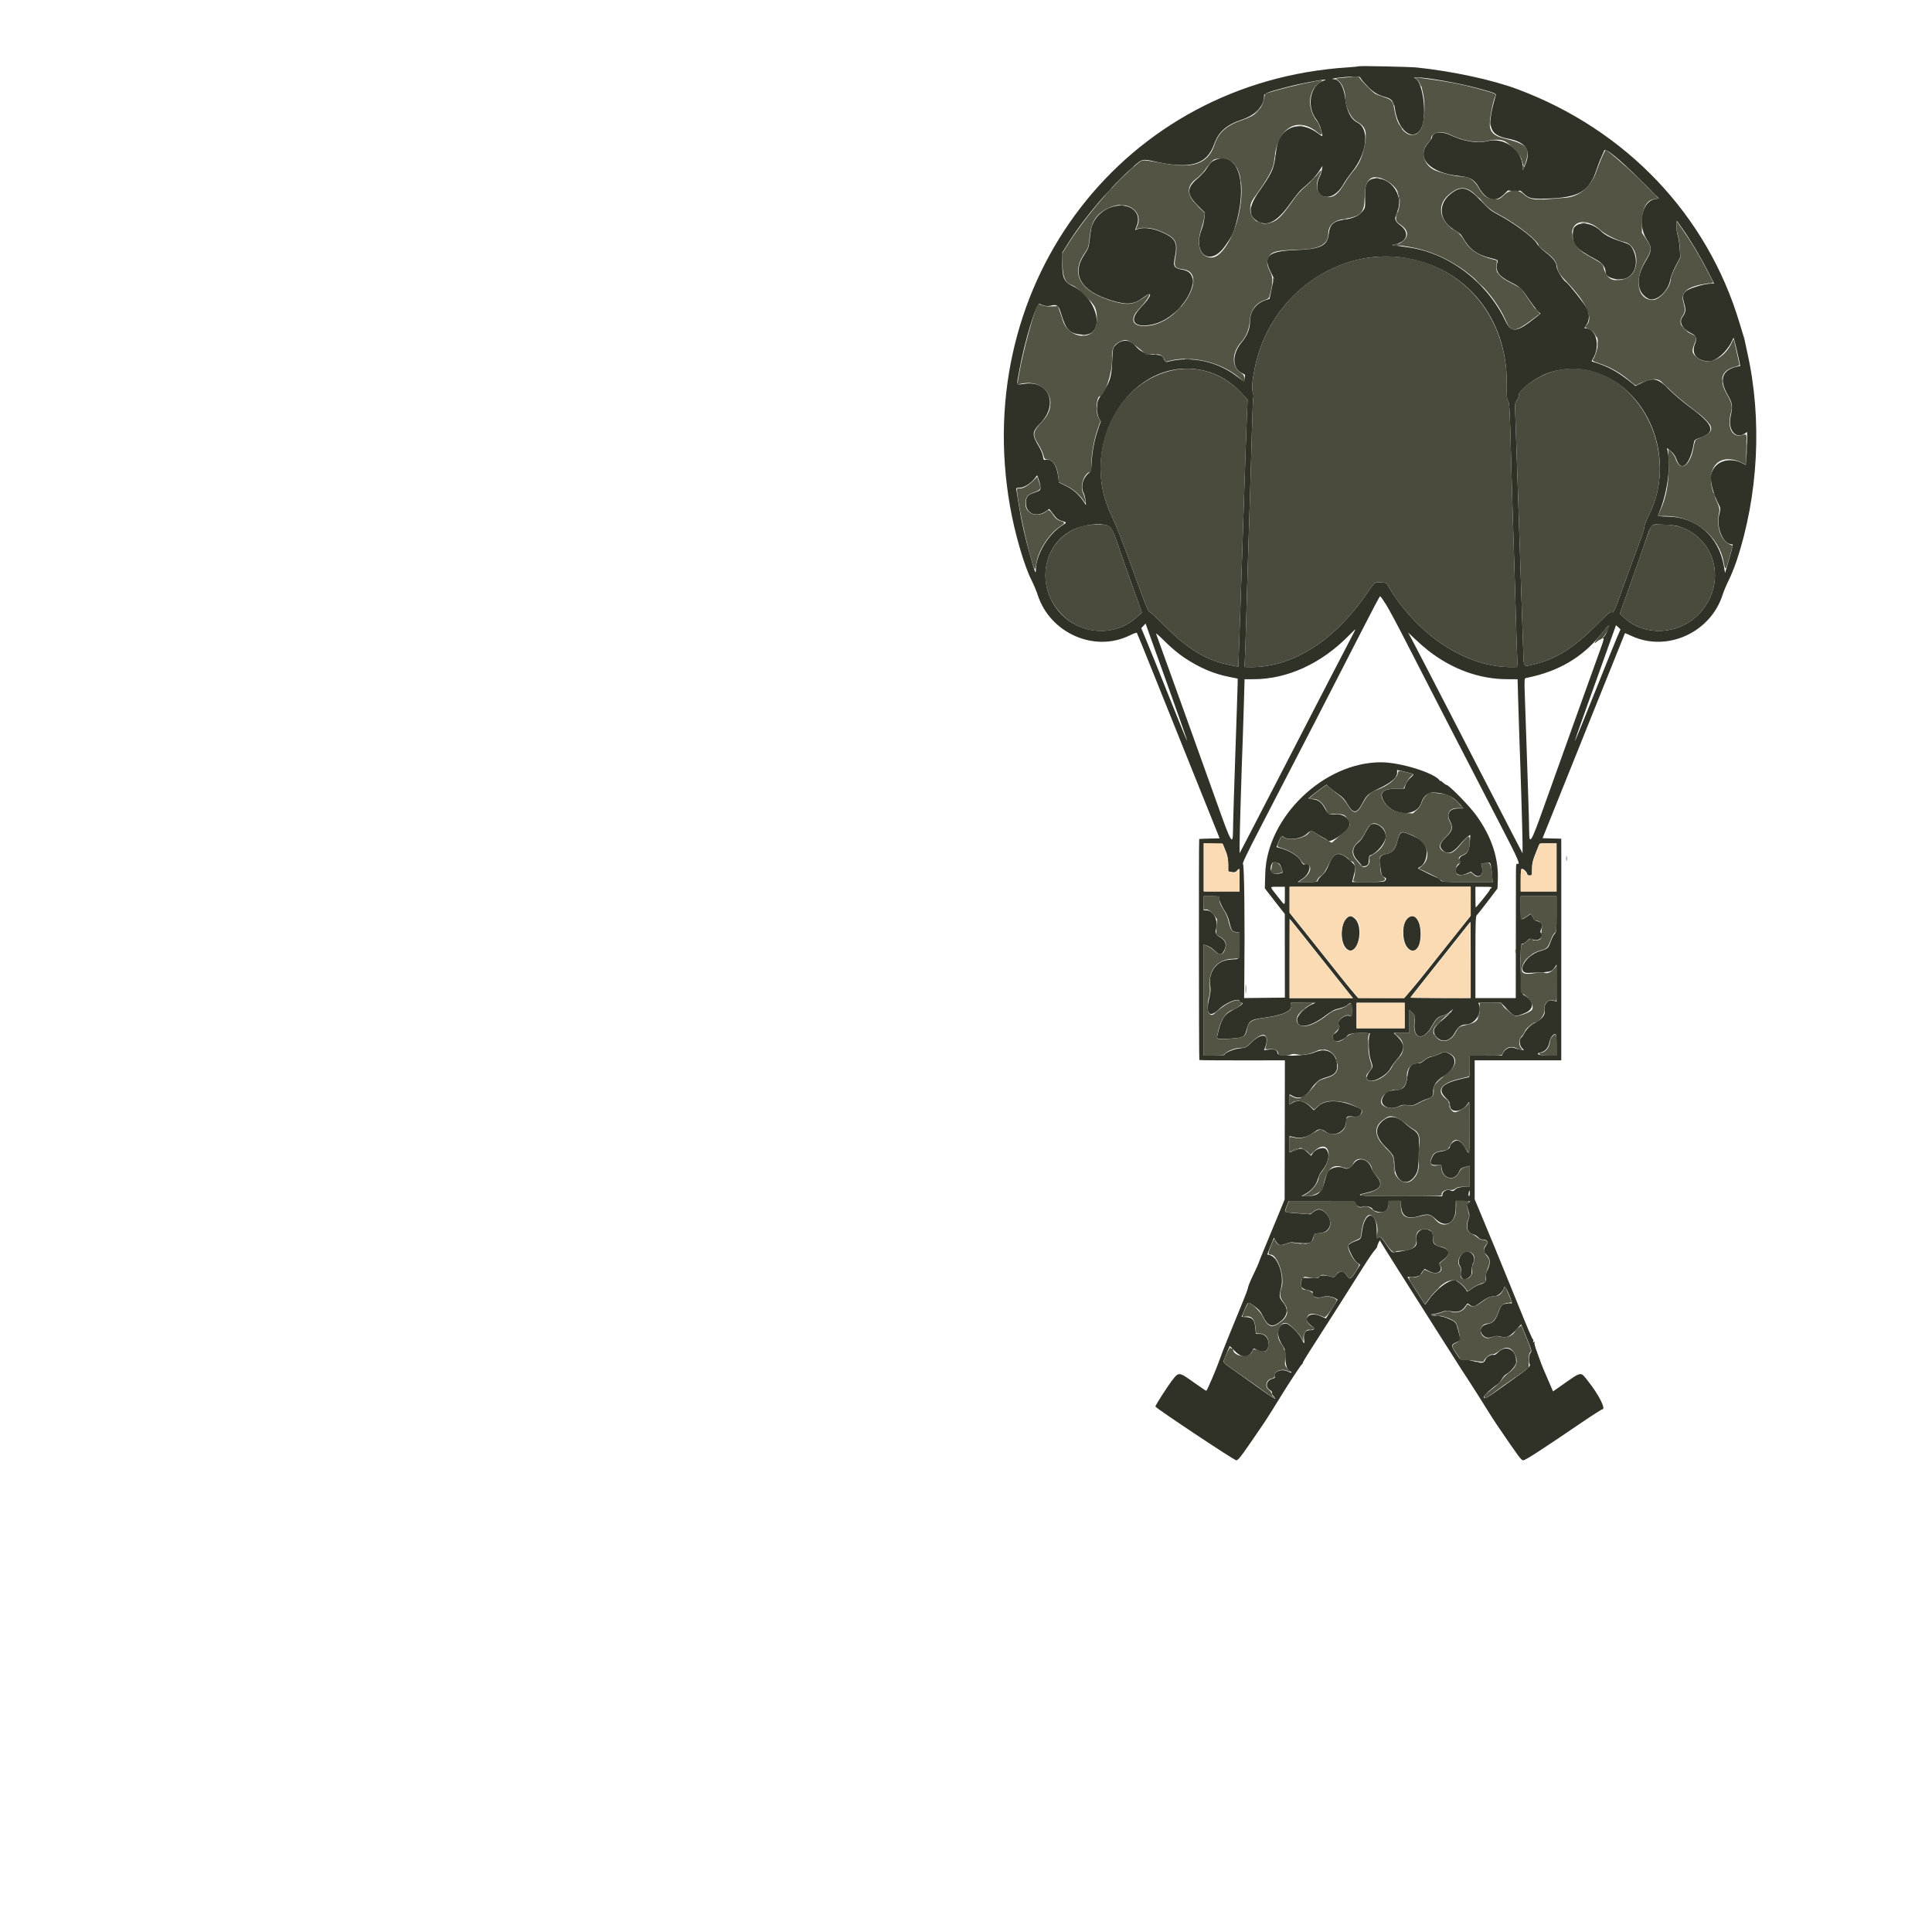 <svg id="svg" version="1.1" xmlns="http://www.w3.org/2000/svg" xmlns:xlink="http://www.w3.org/1999/xlink" width="400" height="400" viewBox="0, 0, 400,400"><g id="svgg"><path id="path0" d="M281.250 13.722 C 281.196 13.774,280.229 13.875,279.102 13.946 C 232.862 16.862,200.953 58.256,209.101 104.753 C 210.097 110.437,212.017 117.052,213.561 120.117 C 214.021 121.030,214.591 122.384,214.828 123.125 C 217.370 131.081,226.593 135.161,233.887 131.557 C 234.639 131.185,235.307 130.942,235.372 131.017 C 235.437 131.091,236.948 134.800,238.731 139.258 C 240.513 143.716,244.183 152.856,246.886 159.570 C 249.588 166.284,251.959 172.180,252.154 172.673 L 252.508 173.569 250.429 173.612 C 249.285 173.636,248.319 173.686,248.282 173.723 C 248.184 173.822,248.211 219.370,248.310 219.469 C 248.357 219.515,252.361 219.548,257.208 219.542 L 266.022 219.530 265.995 233.935 L 265.969 248.340 264.606 251.660 C 263.857 253.486,263.129 255.244,262.989 255.566 C 262.415 256.888,260.547 261.498,260.547 261.593 C 260.547 261.650,260.063 262.705,259.473 263.939 C 258.882 265.173,258.398 266.341,258.398 266.536 C 258.398 266.731,257.961 267.946,257.426 269.236 C 254.755 275.680,253.045 279.945,252.533 281.445 C 251.949 283.155,249.931 287.883,249.756 287.950 C 249.702 287.971,248.502 287.166,247.090 286.162 C 244.018 283.977,244.048 283.978,242.504 286.029 C 241.549 287.298,239.331 290.768,239.204 291.192 C 239.129 291.442,255.516 302.344,255.967 302.344 C 256.298 302.344,256.882 301.634,258.579 299.170 C 262.402 293.617,262.137 294.021,265.137 289.160 C 267.065 286.036,269.381 282.525,269.561 282.454 C 269.652 282.419,269.727 282.295,269.727 282.179 C 269.727 282.064,270.270 281.126,270.933 280.096 C 274.110 275.165,280.072 265.799,282.321 262.207 C 283.263 260.703,284.286 259.205,284.595 258.877 C 284.904 258.550,285.159 258.155,285.163 257.999 C 285.167 257.842,285.288 257.502,285.432 257.243 L 285.693 256.770 285.944 257.243 C 286.208 257.739,290.484 264.512,297.965 276.281 C 300.427 280.155,302.529 283.460,302.637 283.626 C 302.744 283.791,303.201 284.489,303.653 285.176 C 304.852 287.003,306.370 289.390,307.813 291.722 C 308.511 292.850,309.453 294.318,309.906 294.982 C 314.589 301.855,314.947 302.336,315.385 302.340 C 315.813 302.344,319.095 300.219,327.500 294.496 C 329.680 293.012,331.582 291.797,331.727 291.797 C 332.558 291.797,331.035 288.778,328.750 285.896 C 327.177 283.913,327.583 283.835,323.126 286.966 L 321.544 288.076 320.391 285.422 C 319.757 283.962,319.163 282.536,319.071 282.253 C 318.979 281.970,318.598 280.928,318.225 279.938 C 317.852 278.948,317.612 278.033,317.691 277.906 C 317.787 277.749,317.750 277.726,317.575 277.834 C 317.389 277.949,317.350 277.906,317.436 277.681 C 317.502 277.510,317.482 277.341,317.391 277.308 C 317.228 277.247,316.444 275.415,314.064 269.531 C 311.377 262.887,307.687 253.909,306.150 250.275 L 305.316 248.305 305.315 233.918 L 305.314 219.531 314.278 219.531 L 323.242 219.531 323.244 218.604 C 323.250 213.941,323.255 180.124,323.250 177.302 L 323.242 173.646 321.308 173.591 L 319.373 173.535 321.179 169.043 C 322.173 166.572,326.002 157.036,329.688 147.852 C 333.374 138.667,336.407 131.129,336.428 131.100 C 336.448 131.071,337.035 131.315,337.732 131.641 C 345.090 135.084,354.136 131.014,356.656 123.125 C 356.893 122.384,357.463 121.030,357.923 120.117 C 358.383 119.204,359.112 117.398,359.543 116.105 C 364.054 102.566,364.868 86.846,361.774 73.047 C 361.497 71.812,361.252 70.669,361.229 70.508 C 361.206 70.347,361.139 70.083,361.081 69.922 C 361.022 69.761,360.607 68.398,360.159 66.895 C 353.503 44.566,336.731 26.896,314.203 18.476 C 309.021 16.540,300.769 14.758,293.359 13.976 C 291.914 13.823,281.373 13.602,281.250 13.722 M281.642 16.064 C 281.643 16.199,282.254 16.947,283.000 17.728 C 284.339 19.128,285.199 19.655,286.882 20.108 C 288.064 20.427,288.605 21.053,288.760 22.284 C 289.358 27.018,292.556 29.557,294.217 26.617 C 295.475 24.392,294.736 17.451,293.122 16.320 L 292.687 16.016 293.275 16.016 C 295.376 16.016,302.097 17.208,305.980 18.270 C 309.622 19.266,309.811 19.346,309.671 19.819 C 307.763 26.276,308.243 27.935,312.248 28.717 C 316.111 29.471,317.153 31.243,315.634 34.473 L 315.266 35.254 315.250 34.546 C 315.172 31.049,311.420 28.315,307.938 29.217 C 305.871 29.753,303.015 29.279,300.149 27.923 C 298.376 27.084,296.484 27.379,296.484 28.494 C 296.484 28.600,296.141 29.084,295.720 29.570 C 293.036 32.672,296.018 35.848,302.169 36.437 C 304.322 36.644,305.280 37.198,306.137 38.729 C 307.655 41.443,309.560 42.030,311.296 40.318 L 312.202 39.425 313.306 39.554 C 314.002 39.634,314.456 39.606,314.536 39.477 C 314.611 39.356,314.966 39.576,315.402 40.011 C 316.557 41.166,317.310 41.294,321.547 41.059 C 327.098 40.750,329.141 39.399,330.545 35.109 C 330.800 34.329,331.233 33.208,331.507 32.617 C 331.782 32.026,332.054 31.385,332.113 31.193 C 332.329 30.488,335.107 32.744,339.844 37.471 L 343.457 41.078 342.606 41.235 C 339.913 41.734,338.970 46.502,340.951 49.599 C 342.078 51.360,342.044 51.901,340.661 54.167 C 338.599 57.544,338.845 60.584,341.283 61.852 C 342.810 62.646,345.463 60.296,345.817 57.836 C 345.888 57.340,346.384 56.099,346.919 55.078 L 347.893 53.223 347.770 51.410 C 347.703 50.413,347.513 49.202,347.349 48.719 C 347.181 48.224,347.077 47.374,347.110 46.771 L 347.168 45.700 348.340 47.359 C 350.005 49.717,352.084 53.199,353.588 56.152 L 354.882 58.691 353.857 58.747 C 353.293 58.777,352.020 59.069,351.027 59.397 C 348.454 60.245,348.083 60.828,348.738 62.987 C 349.075 64.098,348.980 64.793,348.391 65.542 C 347.515 66.656,348.258 68.087,350.195 69.016 C 351.221 69.507,351.391 70.067,350.893 71.310 C 350.102 73.288,351.401 74.805,353.888 74.805 C 355.260 74.805,357.502 72.844,358.502 70.769 L 358.921 69.900 359.249 71.132 C 359.429 71.809,359.741 73.127,359.942 74.062 L 360.308 75.760 359.695 75.892 C 356.540 76.574,355.855 78.569,357.690 81.734 C 358.712 83.495,358.777 83.985,358.294 86.299 C 357.714 89.077,359.422 91.039,361.285 89.735 L 361.719 89.431 361.719 91.072 C 361.719 91.975,361.662 93.514,361.593 94.491 L 361.466 96.270 360.892 95.973 C 358.030 94.493,355.050 95.453,354.311 98.094 C 353.944 99.405,354.624 102.108,355.985 104.742 C 356.232 105.219,356.226 105.442,355.936 106.597 C 355.290 109.170,356.772 112.695,358.499 112.695 C 358.888 112.695,358.895 112.660,357.861 116.200 L 357.151 118.630 356.918 117.246 C 355.878 111.072,351.272 107.005,345.262 106.952 C 343.938 106.940,343.193 106.861,343.248 106.738 C 345.107 102.625,346.002 96.702,345.266 93.394 L 345.121 92.744 345.944 93.428 C 346.513 93.901,346.863 94.401,347.080 95.054 C 348.052 97.978,349.971 96.223,350.680 91.762 C 350.784 91.102,350.876 91.016,351.782 90.715 C 355.386 89.517,354.921 87.996,349.805 84.246 C 348.462 83.262,346.572 81.655,345.605 80.677 C 343.159 78.199,342.314 78.044,339.377 79.533 L 338.618 79.918 338.108 79.505 C 334.915 76.918,332.960 75.840,329.715 74.879 C 329.495 74.814,329.498 74.727,329.732 74.363 C 331.411 71.763,330.539 67.974,328.262 67.969 C 327.955 67.969,327.977 67.881,328.431 67.286 C 329.077 66.438,329.140 65.030,328.579 63.920 C 328.070 62.911,324.886 58.873,324.233 58.408 C 323.503 57.889,322.266 55.828,322.266 55.132 C 322.266 54.358,321.461 53.353,319.860 52.126 C 319.102 51.544,318.369 50.793,318.159 50.380 C 317.583 49.252,313.480 46.187,310.291 44.504 C 308.614 43.618,308.157 43.255,306.611 41.580 C 303.895 38.636,302.494 38.345,300.216 40.248 C 297.468 42.544,298.091 46.080,301.555 47.847 C 302.111 48.131,302.518 48.556,302.927 49.282 C 304.265 51.652,305.816 52.767,308.747 53.468 C 310.120 53.797,310.165 53.826,310.024 54.297 C 309.491 56.083,310.211 57.137,312.891 58.494 C 314.769 59.446,314.950 59.616,316.502 61.914 C 317.120 62.827,317.919 63.882,318.278 64.259 L 318.931 64.944 317.813 65.838 C 314.043 68.855,312.881 68.974,311.690 66.467 C 307.794 58.267,299.739 52.233,291.266 51.168 C 290.323 51.049,289.243 50.901,288.867 50.838 L 288.184 50.723 288.936 50.556 C 291.390 50.010,291.875 48.123,289.939 46.661 C 288.704 45.729,288.615 45.347,289.278 43.848 C 290.576 40.914,288.509 37.262,285.382 36.961 C 283.333 36.764,282.558 37.760,282.623 40.504 C 282.684 43.083,282.682 43.091,281.925 43.929 C 281.144 44.793,280.093 45.225,278.069 45.514 C 276.047 45.803,275.292 46.546,275.105 48.431 C 274.864 50.855,273.405 51.584,268.457 51.758 C 262.556 51.966,261.377 52.987,263.119 56.383 L 263.738 57.590 263.289 59.729 L 262.840 61.868 262.061 62.125 C 260.001 62.805,258.790 64.465,258.787 66.614 C 258.785 68.093,258.206 69.521,257.050 70.898 C 254.958 73.393,255.097 76.497,257.338 77.349 C 257.749 77.505,257.832 77.637,257.739 77.982 C 257.675 78.222,257.621 78.577,257.620 78.771 C 257.618 79.043,257.292 78.870,256.202 78.017 C 252.093 74.801,246.501 73.608,241.680 74.919 C 241.357 75.006,241.218 74.902,241.019 74.422 C 240.678 73.600,240.299 73.437,238.720 73.438 C 237.375 73.438,236.024 72.763,235.090 71.625 C 233.917 70.197,232.169 70.178,230.859 71.579 C 230.399 72.071,230.365 72.262,230.261 74.869 C 230.138 77.984,229.837 79.000,228.409 81.136 C 227.176 82.981,227.154 83.038,227.151 84.476 C 227.149 85.460,227.254 86.044,227.525 86.548 L 227.902 87.251 227.343 88.889 C 226.585 91.110,226.161 93.271,226.027 95.595 C 225.921 97.451,225.890 97.559,225.332 98.028 C 224.178 98.999,223.720 100.799,224.327 101.973 C 224.494 102.296,224.680 103.017,224.741 103.575 L 224.852 104.590 224.254 103.711 C 223.295 102.300,222.163 101.318,220.650 100.586 L 219.238 99.902 219.084 98.633 C 218.803 96.334,217.811 94.944,216.620 95.182 C 216.082 95.289,216.052 95.257,215.930 94.448 C 215.860 93.982,215.489 93.085,215.105 92.455 C 213.599 89.984,213.635 89.434,215.420 87.598 C 219.167 83.744,217.221 78.784,212.222 79.445 C 210.281 79.702,210.422 80.022,211.027 76.728 C 212.210 70.292,214.595 62.548,215.282 62.916 C 216.117 63.363,216.861 63.466,217.712 63.252 C 218.809 62.975,219.208 63.298,219.656 64.825 C 220.697 68.373,221.449 69.119,224.165 69.295 C 228.985 69.608,227.434 61.845,222.162 59.266 C 220.286 58.348,219.922 57.571,219.922 54.487 L 219.922 52.321 221.111 50.428 C 224.545 44.960,229.834 38.750,234.787 34.372 C 236.420 32.929,236.630 32.878,238.847 33.383 C 246.457 35.117,249.859 34.147,251.395 29.804 C 252.287 27.282,253.938 25.835,257.148 24.764 C 260.024 23.804,261.719 21.933,261.719 19.718 C 261.719 19.353,262.826 18.958,266.602 17.979 C 270.096 17.073,276.119 16.034,274.025 16.699 C 271.298 17.564,270.437 21.939,272.463 24.636 C 272.912 25.233,273.307 26.041,273.441 26.637 C 273.565 27.187,273.713 27.802,273.769 28.004 C 273.847 28.286,273.660 28.210,272.956 27.672 C 270.062 25.462,267.054 25.644,265.247 28.139 C 264.624 28.999,264.362 29.974,263.985 32.834 C 263.694 35.038,263.208 36.040,260.702 39.596 C 258.537 42.668,258.391 44.599,260.238 45.726 C 262.366 47.024,264.400 45.964,267.103 42.147 C 268.038 40.827,269.121 39.484,269.509 39.164 C 271.171 37.792,272.374 36.547,273.067 35.483 L 273.808 34.345 273.693 35.092 C 273.630 35.503,273.467 36.060,273.333 36.328 C 271.035 40.909,275.609 42.650,278.129 38.153 C 278.481 37.525,279.277 36.384,279.897 35.617 C 283.024 31.751,283.611 26.700,281.085 25.404 C 279.653 24.670,278.839 23.087,278.515 20.410 C 278.224 18.004,277.312 16.441,276.172 16.395 C 274.780 16.339,278.196 15.887,280.322 15.846 C 281.259 15.828,281.641 15.891,281.642 16.064 M251.443 33.186 C 250.838 33.461,250.462 33.844,249.915 34.746 C 249.515 35.403,248.829 36.226,248.390 36.574 C 245.581 38.803,245.516 40.117,248.091 42.668 L 249.463 44.028 249.347 45.207 C 249.283 45.856,249.041 46.870,248.809 47.461 C 246.820 52.516,250.519 55.316,253.548 51.048 C 255.260 48.636,255.426 48.268,256.189 45.215 C 258.247 36.975,255.946 31.141,251.443 33.186 M230.172 42.850 C 228.607 43.341,227.170 44.525,226.471 45.898 C 225.950 46.924,225.850 47.357,225.597 49.656 C 225.429 51.179,225.323 51.488,224.608 52.541 C 221.717 56.799,223.684 60.250,230.113 62.197 C 233.461 63.211,234.766 63.075,236.853 61.496 C 238.843 59.989,238.368 61.472,236.125 63.770 C 233.595 66.360,234.734 67.985,238.527 67.197 C 244.755 65.904,249.916 56.806,244.955 55.866 C 242.972 55.490,242.836 55.257,243.281 53.013 C 243.845 50.174,243.324 49.272,240.384 47.998 C 238.613 47.231,236.639 47.009,235.486 47.447 L 235.009 47.628 235.381 46.649 C 236.463 43.803,233.658 41.758,230.172 42.850 M326.281 46.751 C 325.772 47.158,325.697 47.355,325.632 48.459 C 325.505 50.594,326.385 51.579,330.252 53.629 C 331.737 54.416,332.406 55.266,332.418 56.379 C 332.431 57.733,335.809 58.367,337.264 57.289 C 338.790 56.159,339.135 53.837,338.094 51.692 C 337.611 50.696,337.400 50.559,335.352 49.908 C 333.637 49.363,332.249 48.642,331.531 47.924 C 329.914 46.307,327.507 45.769,326.281 46.751 M290.967 53.420 C 303.556 55.461,312.015 65.853,311.946 79.191 C 311.932 81.991,311.985 82.762,312.209 83.010 C 312.530 83.365,312.592 84.575,312.894 96.289 C 313.001 100.425,313.130 104.863,313.181 106.152 C 313.232 107.441,313.321 110.254,313.379 112.402 C 313.437 114.551,313.527 117.363,313.578 118.652 C 313.630 119.941,313.760 124.336,313.868 128.418 C 313.975 132.500,314.106 136.345,314.158 136.963 L 314.252 138.086 313.425 138.109 C 303.775 138.384,293.395 131.608,287.191 120.984 C 287.031 120.710,286.709 120.610,285.866 120.572 C 284.561 120.513,284.764 120.336,282.588 123.438 C 275.777 133.149,267.008 138.436,258.255 138.109 L 257.623 138.086 257.717 136.963 C 257.769 136.345,257.900 132.500,258.009 128.418 C 258.117 124.336,258.248 119.854,258.299 118.457 C 258.389 115.998,258.478 113.204,258.691 106.055 C 258.748 104.175,258.839 101.274,258.895 99.609 C 258.950 97.944,259.082 93.387,259.186 89.482 C 259.291 85.577,259.431 82.293,259.498 82.186 C 259.565 82.078,259.507 81.651,259.371 81.237 C 259.074 80.338,259.336 78.024,260.083 74.936 C 263.527 60.716,277.204 51.187,290.967 53.420 M249.365 76.756 C 252.213 77.439,254.823 79.018,257.031 81.396 L 258.301 82.763 258.164 85.766 C 258.089 87.418,257.763 96.899,257.439 106.836 C 257.116 116.772,256.806 126.133,256.750 127.637 C 256.694 129.141,256.591 132.094,256.522 134.200 L 256.396 138.030 254.907 137.751 C 249.915 136.816,246.005 134.501,241.176 129.623 C 239.599 128.031,238.160 126.705,237.977 126.679 C 237.728 126.642,237.038 124.947,235.244 119.964 C 232.322 111.851,231.353 109.360,229.982 106.445 C 222.888 91.352,234.710 73.243,249.365 76.756 M329.066 76.759 C 341.105 79.646,347.343 94.801,341.383 106.686 C 340.859 107.731,340.430 108.839,340.430 109.148 C 340.430 109.456,339.915 111.062,339.286 112.716 C 338.658 114.369,337.239 118.246,336.134 121.330 C 334.273 126.525,334.098 126.923,333.753 126.738 C 333.430 126.565,332.981 126.940,330.410 129.529 C 325.962 134.010,322.342 136.323,318.086 137.402 C 315.207 138.133,315.502 138.475,315.355 134.229 C 315.285 132.214,315.181 129.248,315.124 127.637 C 315.067 126.025,314.762 116.753,314.446 107.031 C 314.130 97.310,313.814 88.023,313.743 86.395 C 313.620 83.562,313.632 83.413,314.034 82.902 C 314.264 82.609,314.453 82.129,314.453 81.836 C 314.453 80.953,316.695 79.063,319.293 77.755 C 322.007 76.388,325.873 75.994,329.066 76.759 M215.415 100.904 C 215.427 101.410,215.329 101.553,214.844 101.734 C 214.521 101.855,214.000 102.049,213.686 102.166 C 212.759 102.512,212.402 103.051,212.402 104.108 C 212.402 106.392,214.645 107.271,216.667 105.780 L 217.221 105.371 217.644 105.903 C 217.876 106.196,218.273 106.704,218.526 107.032 C 218.823 107.419,219.288 107.710,219.844 107.859 C 220.858 108.130,220.886 108.206,220.135 108.650 C 217.106 110.439,214.453 114.820,214.453 118.033 C 214.453 118.959,214.324 118.634,213.371 115.320 C 212.273 111.499,211.467 107.936,210.944 104.590 C 210.725 103.193,210.505 101.809,210.454 101.514 C 210.366 101.006,210.402 100.977,211.104 100.977 C 211.992 100.977,213.430 100.096,214.209 99.074 L 214.730 98.392 215.065 99.342 C 215.249 99.865,215.406 100.568,215.415 100.904 M229.864 109.131 C 230.221 109.488,230.643 110.389,231.121 111.817 C 231.517 112.998,232.869 116.858,234.125 120.393 L 236.411 126.821 235.291 127.839 C 230.248 132.421,222.011 131.199,218.271 125.313 C 214.542 119.446,216.749 111.780,222.861 109.371 C 225.375 108.380,228.989 108.256,229.864 109.131 M348.293 109.239 C 355.749 112.125,357.407 121.598,351.471 127.394 C 347.309 131.457,340.438 131.730,336.380 127.992 L 335.358 127.051 337.215 121.875 C 338.236 119.028,339.640 115.048,340.334 113.030 C 342.062 108.003,341.561 108.532,344.501 108.638 C 346.562 108.713,347.192 108.812,348.293 109.239 M286.957 125.146 C 287.546 126.086,289.328 129.404,290.918 132.520 C 294.445 139.433,305.028 159.962,310.579 170.662 C 314.369 177.965,314.867 179.107,314.140 178.828 C 313.919 178.743,313.866 179.063,313.861 180.524 C 313.858 181.514,313.847 187.795,313.838 194.482 L 313.821 206.641 309.645 206.641 L 305.469 206.641 305.469 198.168 C 305.469 190.905,305.510 189.662,305.759 189.455 C 305.919 189.322,306.947 188.031,308.043 186.584 L 310.035 183.955 310.107 182.261 C 310.299 177.711,308.834 173.262,305.702 168.887 C 304.273 166.891,299.983 162.500,299.462 162.500 C 299.360 162.500,299.043 162.284,298.759 162.021 C 298.475 161.758,298.241 161.604,298.239 161.679 C 298.238 161.755,298.172 161.723,298.093 161.608 C 296.997 160.020,289.970 157.831,285.938 157.822 C 274.111 157.796,262.287 169.162,261.955 180.873 L 261.869 183.915 263.362 185.854 C 264.184 186.920,265.114 188.113,265.430 188.505 L 266.004 189.217 266.011 197.882 L 266.019 206.547 261.800 206.593 L 257.580 206.639 257.621 202.880 C 257.751 190.807,257.613 178.934,257.341 178.872 C 257.147 178.827,258.219 176.586,260.969 171.289 C 267.558 158.598,278.185 137.973,281.978 130.518 C 283.959 126.624,285.649 123.438,285.733 123.438 C 285.818 123.438,286.368 124.207,286.957 125.146 M242.596 144.226 C 244.408 149.268,245.858 153.425,245.819 153.465 C 245.779 153.505,244.145 149.518,242.189 144.605 C 240.232 139.692,238.104 134.407,237.459 132.860 L 236.288 130.049 236.736 129.572 L 237.184 129.095 238.242 132.077 C 238.824 133.717,240.784 139.184,242.596 144.226 M332.806 130.539 C 332.580 131.143,332.203 131.781,331.969 131.956 C 331.701 132.156,331.664 132.234,331.869 132.165 C 332.133 132.077,332.053 132.451,331.447 134.143 C 331.036 135.291,328.707 141.768,326.271 148.535 C 323.835 155.303,320.821 163.718,319.573 167.236 C 317.025 174.421,316.605 175.110,316.598 172.119 C 316.597 171.287,316.513 168.145,316.412 165.137 C 316.311 162.129,316.178 158.086,316.116 156.152 C 316.053 154.219,315.918 150.264,315.815 147.363 C 315.555 140.044,315.540 140.454,316.064 140.349 C 322.567 139.051,327.506 136.184,331.346 131.479 C 333.328 129.050,333.374 129.021,332.806 130.539 M334.772 131.997 C 334.369 132.929,332.259 138.156,330.082 143.613 C 327.906 149.070,326.093 153.502,326.053 153.462 C 326.013 153.422,327.023 150.496,328.298 146.958 C 329.572 143.421,331.430 138.242,332.426 135.449 C 333.422 132.656,334.314 130.161,334.409 129.903 L 334.582 129.435 335.044 129.869 L 335.505 130.302 334.772 131.997 M279.526 132.471 C 278.354 134.682,274.134 142.837,264.645 161.230 C 261.818 166.709,258.862 172.422,258.076 173.926 L 256.647 176.660 256.644 174.790 C 256.641 173.051,257.083 158.391,257.312 152.637 C 257.368 151.240,257.472 147.966,257.544 145.361 L 257.675 140.625 259.551 140.624 C 266.493 140.621,273.516 137.415,279.194 131.655 C 279.943 130.895,280.586 130.273,280.623 130.273 C 280.660 130.273,280.166 131.262,279.526 132.471 M245.226 136.185 C 248.377 138.279,251.277 139.514,254.556 140.158 L 256.250 140.491 256.249 141.290 C 256.248 141.730,256.163 144.463,256.060 147.363 C 255.957 150.264,255.822 154.219,255.759 156.152 C 255.697 158.086,255.564 162.129,255.463 165.137 C 255.362 168.145,255.278 171.287,255.277 172.119 C 255.270 175.110,254.850 174.421,252.302 167.236 C 250.166 161.215,239.652 131.959,239.346 131.186 C 239.268 130.989,240.117 131.740,241.233 132.854 C 242.484 134.103,244.015 135.380,245.226 136.185 M295.703 134.695 C 300.688 138.585,306.331 140.622,312.129 140.624 L 314.200 140.625 314.331 145.361 C 314.403 147.966,314.507 151.240,314.563 152.637 C 314.792 158.391,315.234 173.051,315.231 174.790 L 315.228 176.660 313.799 173.926 C 313.013 172.422,310.057 166.709,307.230 161.230 C 296.442 140.320,293.289 134.224,292.430 132.617 L 291.544 130.957 292.989 132.330 C 293.783 133.086,295.005 134.150,295.703 134.695 M292.338 160.178 C 292.772 160.341,292.764 160.361,291.998 161.053 C 291.535 161.471,291.120 162.073,290.986 162.521 L 290.758 163.281 289.231 163.281 C 286.441 163.281,285.577 163.976,286.359 165.590 C 288.034 169.051,293.442 169.334,294.338 166.008 C 294.619 164.966,295.697 164.059,296.638 164.075 C 299.209 164.117,300.998 164.902,302.316 166.566 L 302.963 167.383 301.957 167.383 C 300.128 167.383,299.396 168.432,300.178 169.933 C 300.904 171.326,300.757 171.971,299.414 173.273 C 298.119 174.529,297.908 175.252,298.628 175.972 C 299.665 177.008,300.654 176.723,302.171 174.949 C 302.837 174.172,303.613 173.384,303.897 173.199 L 304.412 172.864 304.332 174.176 C 304.220 176.031,303.906 176.683,302.941 177.069 C 302.164 177.380,301.833 178.102,302.327 178.408 C 302.426 178.469,302.244 178.780,301.924 179.100 C 300.555 180.470,301.730 181.712,303.609 180.881 L 304.536 180.471 305.122 180.964 C 306.390 182.031,307.315 180.991,306.734 179.150 C 306.608 178.751,306.659 178.711,307.285 178.711 C 307.665 178.711,308.103 178.662,308.258 178.603 C 308.589 178.476,308.739 179.067,308.921 181.201 L 309.042 182.617 303.746 182.617 C 298.651 182.617,298.443 182.602,298.242 182.227 C 298.127 182.012,297.935 181.836,297.814 181.836 C 297.628 181.836,293.779 179.965,293.585 179.780 C 293.549 179.745,293.778 179.582,294.095 179.418 C 295.141 178.877,295.724 176.611,295.147 175.329 C 294.644 174.209,294.063 173.729,292.263 172.943 C 289.972 171.942,289.895 171.985,289.168 174.641 C 288.810 175.953,288.107 176.642,286.936 176.829 C 285.753 177.018,285.430 177.608,285.716 179.058 C 285.837 179.673,285.958 180.439,285.985 180.760 C 286.021 181.178,286.188 181.417,286.568 181.599 C 287.035 181.822,287.072 181.901,286.863 182.235 C 286.642 182.590,286.388 182.617,283.282 182.617 L 279.940 182.617 280.176 181.689 C 280.757 179.402,280.745 179.310,279.730 178.361 C 277.311 176.097,276.191 176.280,275.076 179.122 C 274.679 180.133,274.310 180.699,273.693 181.242 C 273.230 181.649,272.852 182.126,272.852 182.300 C 272.852 182.573,272.559 182.617,270.755 182.617 L 268.658 182.617 269.674 181.933 C 271.401 180.770,271.680 178.340,270.013 178.979 C 269.839 179.046,269.588 178.769,269.300 178.193 C 268.827 177.246,266.983 176.109,265.093 175.601 L 264.283 175.382 264.694 174.361 C 265.229 173.030,265.346 172.913,265.767 173.284 C 266.664 174.076,269.506 173.684,270.572 172.621 C 271.217 171.978,271.645 171.931,272.288 172.435 C 272.544 172.635,273.209 173.029,273.765 173.310 C 274.322 173.591,274.832 173.910,274.900 174.020 C 275.294 174.657,278.861 172.303,279.315 171.106 C 279.804 169.819,278.348 168.468,276.623 168.606 C 275.185 168.722,274.971 168.603,274.253 167.293 C 273.596 166.096,272.981 165.639,271.792 165.468 L 270.854 165.332 271.804 164.539 C 272.326 164.102,273.179 163.456,273.699 163.101 L 274.644 162.457 275.262 163.038 C 275.601 163.357,276.407 163.970,277.052 164.401 C 277.955 165.004,278.399 165.482,278.984 166.482 C 280.183 168.533,280.891 168.505,282.031 166.363 C 282.989 164.563,283.239 164.339,285.513 163.251 C 287.980 162.070,289.258 160.979,289.258 160.053 L 289.258 159.414 290.576 159.713 C 291.301 159.877,292.094 160.087,292.338 160.178 M283.867 170.691 C 283.633 170.790,283.129 171.512,282.695 172.371 C 282.264 173.224,281.666 174.084,281.316 174.351 C 279.883 175.449,279.796 176.799,281.070 178.166 C 281.491 178.617,281.836 179.046,281.836 179.119 C 281.836 179.403,282.613 179.434,282.995 179.167 C 283.298 178.954,283.398 178.672,283.398 178.029 C 283.398 177.362,283.479 177.149,283.769 177.057 C 285.095 176.636,286.908 174.402,286.912 173.184 C 286.918 171.608,285.141 170.153,283.867 170.691 M253.723 176.074 C 254.157 177.145,254.279 177.764,254.287 178.930 L 254.297 180.418 255.029 180.541 C 255.618 180.639,255.825 180.587,256.086 180.273 C 256.607 179.646,256.641 179.763,256.641 182.227 L 256.641 184.570 252.930 184.570 L 249.219 184.570 249.219 179.583 L 249.219 174.596 251.194 174.651 L 253.170 174.707 253.723 176.074 M322.266 179.590 L 322.266 184.570 318.555 184.570 L 314.844 184.570 314.844 182.227 C 314.844 180.215,314.888 179.883,315.154 179.883 C 315.499 179.883,316.194 180.626,316.204 181.006 C 316.208 181.140,316.431 181.250,316.699 181.250 C 317.173 181.250,317.188 181.211,317.188 179.888 C 317.188 178.821,317.319 178.197,317.794 177.007 C 318.127 176.172,318.477 175.291,318.570 175.049 C 318.729 174.638,318.856 174.609,320.503 174.609 L 322.266 174.609 322.266 179.590 M324.272 177.734 C 324.272 178.218,324.310 178.416,324.357 178.174 C 324.403 177.932,324.403 177.537,324.357 177.295 C 324.310 177.053,324.272 177.251,324.272 177.734 M264.892 178.857 C 265.059 179.045,265.285 179.527,265.394 179.929 L 265.592 180.658 264.794 180.873 C 263.324 181.269,262.591 180.094,263.415 178.662 C 263.576 178.383,264.589 178.517,264.892 178.857 M266.016 185.449 C 266.016 187.688,266.158 187.679,264.474 185.547 C 262.790 183.415,262.783 183.594,264.551 183.594 L 266.016 183.594 266.016 185.449 M304.492 186.609 L 304.492 189.623 300.537 194.572 C 298.362 197.293,295.929 200.353,295.131 201.371 C 294.334 202.390,293.020 203.992,292.213 204.932 L 290.745 206.641 285.948 206.626 L 281.152 206.611 279.966 205.210 C 279.313 204.439,277.983 202.798,277.009 201.563 C 276.035 200.327,273.383 196.993,271.115 194.153 L 266.992 188.991 266.992 186.292 L 266.992 183.594 285.742 183.594 L 304.492 183.594 304.492 186.609 M308.703 183.893 C 308.494 184.051,308.387 184.180,308.465 184.180 C 308.543 184.180,307.935 185.015,307.114 186.035 C 306.293 187.056,305.587 187.891,305.545 187.891 C 305.503 187.891,305.469 186.924,305.469 185.742 L 305.469 183.594 307.275 183.600 C 308.907 183.606,309.045 183.634,308.703 183.893 M252.444 185.738 C 252.256 186.043,252.833 187.513,253.572 188.611 C 254.018 189.273,254.364 190.129,254.580 191.099 C 254.927 192.658,255.186 192.969,256.140 192.969 L 256.641 192.969 256.641 195.699 C 256.641 198.813,256.821 198.542,254.647 198.687 C 251.867 198.872,250.103 201.259,250.577 204.197 C 250.696 204.936,250.637 205.560,250.334 206.790 C 249.595 209.782,250.374 210.802,252.125 209.135 C 253.812 207.530,256.641 206.413,256.641 207.353 C 256.641 207.498,256.838 207.618,257.080 207.618 C 257.697 207.620,256.795 208.341,255.113 209.193 C 253.388 210.065,252.796 211.080,252.030 214.474 C 251.877 215.155,252.022 215.185,254.741 215.028 C 257.355 214.877,257.678 214.717,258.026 213.396 C 258.572 211.321,258.858 211.109,261.621 210.728 C 265.679 210.169,267.509 209.347,267.335 208.162 L 267.255 207.617 269.809 207.621 L 272.363 207.626 271.484 208.022 C 270.151 208.623,268.555 210.280,268.555 211.063 C 268.555 213.111,271.119 212.770,274.414 210.284 C 275.220 209.675,276.143 209.101,276.465 209.007 C 276.787 208.913,277.405 208.740,277.839 208.622 C 278.272 208.504,278.818 208.230,279.052 208.013 C 279.756 207.356,279.883 207.518,279.883 209.078 C 279.883 210.526,279.879 210.537,279.439 210.336 C 278.451 209.886,276.506 211.551,277.204 212.249 C 277.558 212.603,276.961 213.693,276.221 214.042 C 275.506 214.379,275.943 215.625,276.777 215.625 C 277.266 215.625,278.639 214.932,278.847 214.581 C 279.166 214.040,279.895 213.867,281.862 213.867 C 283.422 213.867,283.815 213.919,283.633 214.102 C 283.226 214.508,283.332 218.104,283.789 219.434 C 284.290 220.888,284.288 220.903,283.594 221.777 C 282.977 222.554,282.851 223.203,283.242 223.594 C 283.974 224.326,286.939 222.833,287.820 221.289 C 288.158 220.698,288.773 219.832,289.188 219.363 C 290.848 217.489,290.927 216.262,289.481 214.816 L 288.532 213.867 290.165 213.867 L 291.797 213.867 291.797 211.487 L 291.797 209.107 292.396 209.680 C 292.994 210.252,292.995 210.258,292.866 211.816 C 292.583 215.227,294.735 215.567,296.480 212.387 C 297.317 210.862,297.737 210.475,298.794 210.254 C 299.151 210.180,299.763 209.842,300.154 209.503 L 300.865 208.887 300.421 209.519 C 300.177 209.867,299.461 210.548,298.830 211.034 C 296.782 212.610,296.421 213.493,297.367 214.617 C 298.513 215.979,300.255 215.617,301.215 213.815 C 301.858 212.610,302.548 212.109,303.566 212.109 C 305.263 212.109,306.830 209.809,306.260 208.154 L 306.075 207.617 308.431 207.617 L 310.787 207.617 312.083 208.984 C 313.590 210.575,313.688 210.595,315.727 209.739 C 317.801 208.868,317.637 207.094,315.380 205.969 C 314.808 205.684,314.563 195.163,315.133 195.382 C 315.309 195.449,315.669 195.260,316.022 194.916 C 316.702 194.251,316.660 194.261,317.506 194.567 C 318.635 194.975,319.914 193.665,318.961 193.076 C 318.860 193.013,318.912 192.704,319.082 192.363 C 319.503 191.519,319.192 190.884,318.271 190.711 C 317.890 190.640,317.578 190.469,317.578 190.332 C 317.578 190.195,317.424 189.895,317.236 189.665 L 316.895 189.248 316.211 189.707 C 314.804 190.653,314.844 190.704,314.844 187.982 L 314.844 185.547 318.555 185.547 L 322.266 185.547 322.266 189.275 C 322.266 192.696,322.235 193.031,321.894 193.328 C 321.690 193.506,321.332 194.179,321.098 194.822 C 320.536 196.372,320.489 196.416,318.874 196.895 C 315.764 197.818,313.766 201.529,316.430 201.434 C 321.162 201.267,321.247 201.249,321.887 200.278 L 322.263 199.707 322.264 203.546 L 322.266 207.385 321.558 207.168 C 320.517 206.849,319.626 207.826,319.814 209.081 C 319.965 210.087,319.435 210.838,317.997 211.657 C 316.796 212.340,316.058 213.031,315.621 213.880 C 315.424 214.263,315.125 214.692,314.956 214.832 C 314.493 215.216,314.566 216.389,315.088 216.954 L 315.527 217.430 314.844 217.333 C 314.468 217.280,313.878 217.120,313.533 216.977 C 312.725 216.642,311.687 217.086,311.234 217.961 L 310.927 218.555 307.612 218.555 L 304.297 218.555 304.297 220.801 C 304.297 222.468,304.234 223.046,304.053 223.045 C 303.918 223.045,302.897 223.280,301.783 223.569 C 298.397 224.448,297.625 225.609,299.316 227.277 C 300.014 227.964,300.195 228.279,300.195 228.804 C 300.195 230.565,302.783 230.312,303.926 228.438 C 304.294 227.834,304.295 227.852,304.296 233.361 C 304.297 239.001,304.249 239.316,303.591 238.043 C 302.968 236.838,302.252 236.133,301.651 236.133 C 301.106 236.133,300.195 236.918,300.195 237.389 C 300.195 237.808,299.467 238.220,298.438 238.383 C 297.190 238.580,296.888 238.789,296.465 239.744 C 295.937 240.939,296.103 241.211,297.362 241.211 L 298.393 241.211 298.524 242.084 C 298.831 244.133,301.255 244.550,302.033 242.688 C 302.333 241.970,302.675 241.724,303.662 241.511 L 304.297 241.375 304.297 243.516 L 304.297 245.658 303.034 245.738 C 302.065 245.800,301.661 245.921,301.303 246.257 C 300.902 246.634,300.766 246.664,300.343 246.471 C 299.695 246.176,298.757 246.595,298.668 247.219 L 298.606 247.656 289.879 247.648 C 280.745 247.640,280.168 247.573,283.203 246.875 C 285.845 246.266,286.428 245.182,284.999 243.533 C 284.590 243.062,284.101 242.262,283.911 241.756 C 283.204 239.863,281.239 239.443,280.218 240.966 C 279.605 241.881,278.944 242.161,278.199 241.822 C 277.043 241.295,275.247 241.822,274.791 242.823 C 274.681 243.065,274.395 244.010,274.155 244.923 C 273.620 246.967,272.737 247.645,270.605 247.650 L 269.434 247.653 270.462 247.063 C 271.650 246.381,272.579 245.207,272.883 244.001 C 272.999 243.537,273.360 242.829,273.683 242.428 C 275.064 240.717,275.426 238.972,274.605 237.983 C 274.074 237.343,272.424 237.810,271.788 238.780 L 271.448 239.299 270.832 238.716 C 269.732 237.676,269.478 237.622,268.163 238.154 L 266.992 238.626 266.992 236.918 L 266.992 235.209 268.185 235.484 C 269.459 235.778,270.966 235.314,272.402 234.184 C 273.064 233.664,273.612 233.685,274.395 234.263 C 276.204 235.598,278.711 234.314,278.711 232.054 C 278.711 231.150,278.888 231.033,280.054 231.165 C 281.195 231.294,281.589 231.099,281.886 230.256 C 282.062 229.755,281.820 229.559,280.272 228.948 C 276.935 227.630,274.310 227.691,272.805 229.124 L 272.029 229.862 271.317 229.163 C 270.046 227.915,268.768 227.622,267.627 228.318 L 266.992 228.705 266.992 227.633 L 266.992 226.562 267.722 226.953 C 269.037 227.658,270.302 227.132,271.486 225.388 C 272.483 223.920,273.012 223.523,274.598 223.050 C 276.296 222.544,276.834 221.990,276.831 220.748 C 276.824 218.014,274.717 216.729,272.161 217.900 C 270.506 218.657,264.557 218.826,264.503 218.118 C 264.450 217.408,263.904 217.155,262.741 217.300 L 261.711 217.429 261.910 216.905 C 262.930 214.223,261.470 213.565,259.246 215.703 C 257.992 216.908,257.923 216.946,256.735 217.041 C 255.553 217.136,253.516 217.990,253.516 218.390 C 253.516 218.481,252.549 218.555,251.367 218.555 L 249.219 218.555 249.219 207.054 L 249.219 195.554 249.905 195.790 C 250.282 195.919,250.832 196.247,251.126 196.518 C 252.510 197.793,252.810 197.862,253.322 197.021 C 254.063 195.807,253.868 194.820,252.753 194.134 C 251.642 193.450,251.517 193.223,251.768 192.346 C 252.279 190.567,251.205 188.477,249.780 188.477 L 249.219 188.477 249.219 187.012 L 249.219 185.547 250.890 185.547 C 251.932 185.547,252.518 185.619,252.444 185.738 M278.698 190.248 C 277.380 191.659,277.524 195.495,278.933 196.537 C 281.138 198.168,282.554 191.791,280.368 190.072 C 279.650 189.507,279.362 189.537,278.698 190.248 M291.644 189.953 C 290.859 190.503,290.547 191.380,290.537 193.066 C 290.511 197.331,293.795 198.334,294.094 194.153 C 294.322 190.974,293.122 188.918,291.644 189.953 M273.433 198.242 C 276.371 201.948,279.078 205.354,279.450 205.811 L 280.125 206.641 273.559 206.641 L 266.992 206.641 266.992 198.431 L 266.992 190.221 267.543 190.862 C 267.845 191.215,270.496 194.536,273.433 198.242 M304.492 198.730 L 304.492 206.641 298.242 206.641 C 294.805 206.641,291.992 206.603,291.992 206.558 C 291.992 206.512,293.948 204.020,296.338 201.020 C 298.728 198.020,301.519 194.502,302.539 193.202 C 303.560 191.902,304.417 190.834,304.443 190.829 C 304.470 190.824,304.492 194.380,304.492 198.730 M257.879 204.785 C 257.880 205.645,257.915 205.972,257.956 205.512 C 257.997 205.053,257.996 204.350,257.954 203.950 C 257.913 203.550,257.879 203.926,257.879 204.785 M290.820 210.254 L 290.820 212.891 285.840 212.891 L 280.859 212.891 280.859 210.254 L 280.859 207.617 285.840 207.617 L 290.820 207.617 290.820 210.254 M322.266 216.309 L 322.266 218.555 320.532 218.555 C 318.609 218.555,317.675 218.141,319.026 217.887 C 319.900 217.723,320.609 216.877,320.783 215.792 C 320.920 214.933,321.536 214.063,322.007 214.063 C 322.207 214.063,322.266 214.574,322.266 216.309 M297.947 218.233 C 297.408 218.484,296.645 218.750,296.252 218.823 C 295.858 218.897,295.257 219.219,294.915 219.537 C 294.574 219.856,294.116 220.117,293.898 220.117 C 292.187 220.117,291.622 220.726,291.386 222.824 C 291.139 225.027,290.565 225.663,288.753 225.742 C 287.253 225.808,286.907 226.015,286.296 227.212 C 285.437 228.895,287.706 230.061,289.746 228.986 C 290.184 228.755,290.617 228.708,291.462 228.802 C 292.478 228.915,292.694 228.869,293.610 228.349 C 294.171 228.031,295.003 227.661,295.461 227.526 C 296.535 227.209,296.771 226.903,296.726 225.880 C 296.684 224.898,297.486 223.616,298.480 223.079 C 301.200 221.609,301.998 219.200,300.101 218.189 C 299.139 217.676,299.144 217.676,297.947 218.233 M286.602 231.803 C 284.471 233.351,284.610 235.297,287.015 237.603 C 288.560 239.084,288.613 239.200,288.727 241.420 C 288.902 244.788,291.453 245.882,293.059 243.277 C 293.672 242.284,293.746 241.550,293.782 236.133 C 293.789 235.061,293.443 234.432,292.537 233.872 C 292.076 233.587,291.348 233.016,290.918 232.604 C 289.416 231.163,287.876 230.878,286.602 231.803 M304.297 247.070 C 304.297 247.393,304.224 247.656,304.135 247.656 C 304.047 247.656,304.013 247.393,304.060 247.070 C 304.107 246.748,304.180 246.484,304.221 246.484 C 304.263 246.484,304.297 246.748,304.297 247.070 M280.569 249.030 C 280.786 249.716,281.552 250.084,282.202 249.815 C 282.794 249.570,284.180 249.953,284.180 250.362 C 284.180 250.617,285.272 250.977,286.050 250.977 C 286.855 250.977,287.500 250.227,287.500 249.290 L 287.500 248.633 288.745 248.633 L 289.991 248.633 290.080 249.715 C 290.260 251.885,291.396 252.498,293.874 251.763 C 295.656 251.234,296.088 251.321,297.302 252.456 C 299.332 254.356,301.330 253.257,301.386 250.210 L 301.414 248.633 302.975 248.633 C 304.530 248.633,304.534 248.634,304.085 248.998 L 303.634 249.363 303.978 250.512 C 304.295 251.569,304.298 251.728,304.016 252.515 C 303.445 254.113,303.848 255.296,305.054 255.561 C 305.360 255.628,305.798 255.899,306.027 256.162 C 306.317 256.497,306.645 256.641,307.114 256.641 C 307.987 256.641,308.210 257.201,307.631 257.937 C 307.112 258.596,307.117 259.217,307.644 259.687 C 308.629 260.564,308.690 261.553,307.860 263.155 C 307.678 263.505,307.609 263.997,307.674 264.480 C 307.790 265.341,307.560 265.578,306.193 266.012 C 305.785 266.141,305.065 266.542,304.592 266.903 C 303.814 267.497,303.721 267.525,303.617 267.199 C 303.429 266.606,301.624 265.039,301.131 265.041 C 299.778 265.047,297.217 267.027,295.738 269.211 C 295.384 269.733,295.065 270.128,295.029 270.090 C 294.913 269.967,291.406 264.452,291.406 264.393 C 291.406 264.362,291.708 264.371,292.076 264.414 C 292.778 264.496,294.141 264.143,294.141 263.878 C 294.141 263.794,294.321 263.495,294.542 263.214 L 294.944 262.703 295.929 263.218 C 297.426 264.001,298.793 263.294,298.156 262.066 C 297.897 261.567,297.917 261.521,298.601 261.016 C 300.365 259.715,300.306 258.696,298.438 258.206 C 296.926 257.810,296.680 257.557,296.677 256.392 C 296.673 255.258,296.582 255.044,295.960 254.717 C 294.487 253.942,292.960 255.064,293.267 256.697 C 293.564 258.281,292.605 258.807,288.542 259.287 C 288.207 259.327,287.893 258.997,287.027 257.696 C 285.948 256.075,285.531 255.768,285.203 256.355 C 285.099 256.541,285.039 255.997,285.046 254.939 C 285.077 250.632,282.607 250.561,282.012 254.853 C 281.768 256.608,281.828 256.523,280.493 257.022 C 279.726 257.309,279.266 257.602,279.186 257.854 C 279.003 258.431,280.365 261.075,281.064 261.500 L 281.624 261.841 280.665 263.340 C 279.617 264.974,279.451 265.028,278.758 263.961 C 278.164 263.045,277.378 263.024,276.690 263.903 C 276.218 264.506,276.181 264.518,275.433 264.294 C 274.320 263.960,273.255 263.996,273.111 264.372 C 273.013 264.629,272.706 264.670,271.321 264.616 L 269.650 264.551 269.468 265.172 C 269.161 266.226,269.420 266.753,270.363 266.997 C 271.797 267.367,271.857 267.397,271.752 267.671 C 271.442 268.478,272.638 268.899,274.037 268.475 C 274.861 268.225,276.104 268.478,276.921 269.062 C 276.957 269.088,276.428 269.979,275.745 271.042 L 274.504 272.975 273.531 272.525 C 271.027 271.367,269.368 273.079,271.586 274.532 C 272.331 275.020,272.205 275.391,271.294 275.391 C 270.249 275.391,269.819 276.004,269.990 277.251 C 270.143 278.365,270.003 278.357,269.502 277.225 C 269.005 276.101,266.890 274.026,266.240 274.024 C 264.506 274.021,264.066 276.286,265.407 278.317 C 266.068 279.319,266.114 279.488,266.121 280.954 C 266.129 282.568,266.499 283.687,267.100 283.918 C 267.256 283.977,267.383 284.094,267.383 284.176 C 267.383 284.259,267.030 284.152,266.600 283.938 C 265.301 283.296,263.541 284.025,263.932 285.044 C 264.006 285.237,263.856 285.366,263.451 285.455 C 262.214 285.727,261.870 287.159,262.896 287.765 C 263.232 287.964,263.418 288.208,263.355 288.370 C 263.298 288.519,263.441 288.832,263.673 289.064 C 264.601 289.992,263.777 289.620,261.884 288.257 C 260.784 287.465,258.642 285.938,257.126 284.863 C 252.762 281.773,253.187 282.184,253.490 281.346 C 253.633 280.949,253.944 280.186,254.180 279.650 L 254.610 278.676 255.702 279.768 C 257.148 281.214,258.505 281.182,259.280 279.683 C 259.562 279.137,259.609 279.118,260.015 279.384 C 260.852 279.932,262.040 279.986,262.306 279.489 C 263.130 277.950,262.340 276.172,260.833 276.172 L 260.015 276.172 259.906 274.970 C 259.754 273.288,259.332 272.771,258.052 272.695 L 257.061 272.637 257.641 271.232 C 258.396 269.400,258.311 269.433,259.692 270.428 C 260.667 271.130,260.999 271.522,261.485 272.538 C 262.437 274.532,263.354 274.885,264.821 273.822 C 266.540 272.577,266.853 271.173,265.728 269.757 C 264.798 268.587,264.772 268.414,265.242 266.573 C 265.878 264.083,264.617 260.366,262.973 259.881 L 262.371 259.703 263.061 257.985 L 263.751 256.266 264.156 256.990 C 264.643 257.860,265.054 257.951,266.326 257.467 C 266.963 257.224,267.482 257.148,267.871 257.239 C 268.193 257.314,269.083 257.386,269.849 257.399 C 271.395 257.424,271.523 257.347,271.917 256.141 C 272.165 255.381,272.181 255.370,273.242 255.310 C 275.557 255.180,276.183 252.642,274.307 250.995 C 273.466 250.257,272.840 250.231,271.963 250.899 L 271.297 251.408 268.744 251.215 C 265.877 250.998,265.881 251.000,266.179 250.250 C 266.298 249.952,266.483 249.467,266.590 249.174 L 266.784 248.641 273.614 248.638 C 280.295 248.636,280.446 248.644,280.569 249.030 M302.930 259.431 C 302.064 260.135,301.759 261.355,302.268 262.082 C 302.495 262.405,302.549 262.750,302.460 263.304 C 302.231 264.738,303.078 265.300,304.173 264.439 C 304.608 264.097,304.689 263.878,304.694 263.023 C 304.698 262.467,304.827 261.792,304.980 261.523 C 305.809 260.075,304.180 258.413,302.930 259.431 M312.996 269.555 C 313.099 269.881,313.002 269.922,312.127 269.922 C 310.998 269.922,310.840 270.081,310.163 271.901 C 309.631 273.334,309.048 273.945,308.055 274.113 C 306.650 274.350,306.136 275.384,306.945 276.345 C 307.506 277.011,308.084 277.111,309.180 276.728 C 309.672 276.557,310.045 276.560,310.755 276.742 C 311.952 277.049,312.608 276.744,313.965 275.250 L 314.941 274.175 316.073 276.955 C 317.141 279.577,317.187 279.755,316.878 280.096 C 316.565 280.442,316.440 282.003,316.693 282.412 C 316.930 282.795,316.457 283.288,314.576 284.618 C 313.488 285.388,311.469 286.834,310.090 287.833 C 307.715 289.553,307.227 289.780,307.227 289.168 C 307.227 288.901,309.023 287.265,310.021 286.622 C 310.323 286.427,310.741 285.932,310.951 285.521 C 311.160 285.110,311.579 284.646,311.882 284.489 C 312.651 284.092,313.861 282.703,313.898 282.177 C 314.086 279.449,311.844 278.214,310.068 280.068 C 309.770 280.380,309.402 280.587,309.251 280.529 C 308.740 280.333,307.774 280.903,307.498 281.565 C 307.197 282.286,306.888 282.302,304.627 281.714 C 304.002 281.551,303.229 281.446,302.908 281.480 C 302.375 281.536,302.244 281.416,301.384 280.084 C 300.339 278.466,300.349 278.410,301.828 277.770 C 302.443 277.503,302.444 277.474,301.890 275.391 C 301.451 273.740,301.429 273.713,299.985 273.067 C 299.007 272.630,298.334 272.461,297.568 272.461 C 296.985 272.461,296.453 272.373,296.387 272.266 C 296.319 272.156,296.472 272.070,296.735 272.070 C 296.993 272.070,297.724 271.889,298.358 271.667 C 299.395 271.304,299.618 271.288,300.562 271.508 C 301.805 271.799,302.716 271.442,303.423 270.388 C 303.829 269.784,303.835 269.782,304.281 270.144 C 304.933 270.671,305.273 270.603,306.459 269.705 C 307.755 268.724,308.566 268.359,309.452 268.359 C 310.188 268.359,311.221 267.366,311.460 266.429 C 311.569 266.003,312.415 267.724,312.996 269.555 " stroke="none" fill="#303228" fill-rule="evenodd"></path><path id="path1" d="M279.688 15.929 C 279.526 15.964,278.703 16.050,277.857 16.121 C 276.509 16.233,276.376 16.277,276.777 16.477 C 277.704 16.939,278.512 18.645,278.515 20.145 C 278.518 22.194,279.670 24.521,281.055 25.274 C 282.828 26.239,283.153 27.526,282.417 30.664 C 281.895 32.888,281.312 34.104,280.079 35.544 C 279.571 36.136,278.783 37.256,278.328 38.031 C 277.124 40.085,276.241 40.820,274.980 40.820 C 272.989 40.820,272.062 38.929,273.019 36.816 C 273.799 35.093,273.715 34.807,272.794 36.057 C 272.318 36.704,271.253 37.792,270.428 38.475 C 269.393 39.331,268.525 40.296,267.630 41.586 C 265.177 45.121,264.218 45.969,262.336 46.267 C 259.508 46.714,257.782 43.517,259.540 41.088 C 262.616 36.837,263.672 34.911,263.795 33.328 C 264.321 26.535,268.521 23.828,272.865 27.483 C 273.189 27.755,273.504 27.928,273.565 27.867 C 273.774 27.659,273.200 25.761,272.769 25.233 C 270.549 22.514,270.765 18.760,273.239 17.067 C 273.613 16.811,273.870 16.602,273.810 16.602 C 272.826 16.602,267.389 17.811,264.028 18.778 L 261.943 19.378 261.707 20.382 C 261.138 22.799,260.050 23.896,257.325 24.805 C 253.996 25.913,252.282 27.416,251.448 29.956 C 250.235 33.648,247.342 34.881,241.992 33.988 C 241.294 33.871,239.976 33.649,239.063 33.494 C 236.257 33.019,236.572 32.932,234.466 34.767 C 229.945 38.708,224.599 45.051,221.010 50.735 L 219.868 52.545 219.966 54.775 C 220.091 57.596,220.529 58.521,222.012 59.086 C 223.129 59.512,226.070 62.349,226.665 63.574 C 227.331 64.945,227.216 67.531,226.446 68.487 C 224.729 70.619,220.896 69.308,220.014 66.287 C 219.829 65.655,219.527 64.741,219.341 64.258 L 219.005 63.379 217.709 63.432 C 216.876 63.466,216.157 63.378,215.696 63.185 C 215.302 63.020,214.961 62.909,214.938 62.937 C 214.232 63.819,211.749 72.965,210.968 77.560 L 210.615 79.631 211.314 79.469 C 216.532 78.255,219.524 83.269,215.891 87.138 C 213.809 89.355,213.685 89.966,214.927 91.909 C 215.403 92.653,215.896 93.679,216.024 94.189 C 216.229 95.005,216.320 95.117,216.777 95.117 C 217.972 95.117,218.933 96.557,219.097 98.593 L 219.196 99.834 220.780 100.580 C 222.307 101.300,223.689 102.545,224.563 103.987 C 224.950 104.624,224.658 103.047,224.187 101.956 C 223.593 100.578,224.400 98.130,225.570 97.759 C 225.942 97.641,225.977 97.481,225.977 95.867 C 225.977 93.851,226.510 90.969,227.297 88.729 L 227.832 87.207 227.378 86.328 C 226.762 85.136,227.035 82.031,227.755 82.031 C 228.687 82.031,230.305 77.098,230.230 74.484 C 230.165 72.164,230.467 71.467,231.847 70.757 C 233.080 70.122,233.588 70.289,235.645 72.003 L 237.402 73.468 238.574 73.353 C 239.957 73.216,240.587 73.466,241.018 74.323 L 241.313 74.911 242.385 74.648 C 247.025 73.513,253.434 75.209,256.885 78.486 L 257.617 79.181 257.610 78.409 C 257.603 77.758,257.505 77.576,256.982 77.246 C 254.950 75.965,254.950 73.092,256.983 70.824 C 258.011 69.678,258.636 68.141,258.734 66.522 C 258.870 64.281,259.964 62.753,261.889 62.118 C 262.328 61.973,262.730 61.714,262.780 61.542 C 263.570 58.872,263.625 57.487,262.988 56.291 C 262.323 55.041,262.214 54.305,262.570 53.454 C 263.157 52.050,264.012 51.825,269.376 51.665 C 273.202 51.551,275.000 50.521,275.000 48.445 C 275.000 46.703,276.087 45.655,278.222 45.338 C 281.802 44.805,282.506 44.067,282.528 40.824 C 282.554 37.082,283.952 35.865,286.669 37.219 C 289.569 38.664,290.458 40.911,289.360 44.023 C 288.814 45.570,288.866 45.769,290.018 46.568 C 291.779 47.788,291.747 49.215,289.935 50.309 L 289.245 50.725 291.423 51.059 C 300.231 52.412,308.396 58.631,311.893 66.651 C 312.843 68.829,313.787 68.750,317.164 66.205 L 318.776 64.990 318.293 64.478 C 318.027 64.196,317.156 62.998,316.359 61.816 L 314.908 59.668 312.972 58.646 C 310.267 57.220,309.684 56.556,309.820 55.056 L 309.923 53.911 309.112 53.702 C 306.029 52.907,304.236 51.700,303.069 49.637 C 302.744 49.061,302.206 48.430,301.873 48.235 C 298.058 45.992,297.242 42.636,299.948 40.315 C 302.431 38.187,303.943 38.480,306.872 41.658 C 308.285 43.191,308.838 43.638,310.192 44.338 C 313.851 46.232,318.539 49.891,318.559 50.868 C 318.561 50.981,319.095 51.470,319.746 51.953 C 321.561 53.301,322.214 54.109,322.377 55.209 C 322.529 56.232,322.872 56.788,324.208 58.179 C 328.397 62.538,329.932 65.777,328.522 67.279 L 328.105 67.722 329.033 68.187 C 330.801 69.074,331.259 70.576,330.476 72.926 C 330.241 73.635,329.967 74.265,329.868 74.326 C 329.466 74.574,329.751 74.794,331.006 75.207 C 333.436 76.006,335.464 77.166,337.543 78.944 C 338.611 79.857,338.680 79.886,339.116 79.601 C 339.818 79.141,341.782 78.516,342.524 78.516 C 343.488 78.516,343.856 78.765,345.703 80.665 C 346.637 81.626,348.703 83.365,350.425 84.639 C 354.979 88.009,355.377 89.241,352.322 90.506 C 351.850 90.701,351.334 90.926,351.175 91.006 C 350.998 91.095,350.793 91.696,350.653 92.535 C 349.983 96.536,347.847 97.885,346.895 94.908 C 346.773 94.524,346.387 93.933,346.037 93.595 L 345.402 92.979 345.479 95.757 C 345.590 99.792,344.989 103.122,343.646 105.908 L 343.199 106.836 344.908 106.836 C 350.716 106.836,355.927 111.004,356.873 116.406 C 357.198 118.263,357.270 118.206,358.040 115.477 L 358.741 112.992 358.228 112.773 C 356.252 111.931,355.265 109.014,355.940 106.014 C 356.083 105.381,355.985 105.020,355.175 103.182 C 352.582 97.294,355.622 93.320,360.770 95.867 L 361.523 96.240 361.548 93.823 C 361.561 92.494,361.583 91.134,361.597 90.802 C 361.632 89.934,361.491 89.807,360.772 90.058 C 358.734 90.768,357.548 88.649,358.319 85.674 C 358.725 84.105,358.596 83.452,357.510 81.584 C 355.804 78.647,356.383 76.674,359.160 75.963 C 359.708 75.822,360.156 75.648,360.156 75.575 C 360.156 75.503,359.925 74.443,359.643 73.220 C 359.360 71.997,359.085 70.792,359.032 70.543 C 358.942 70.130,358.904 70.156,358.598 70.836 C 356.960 74.481,353.260 75.960,351.123 73.825 C 350.284 72.986,350.240 72.662,350.781 71.289 C 351.356 69.831,351.309 69.662,350.182 69.135 C 348.106 68.162,347.389 66.719,348.340 65.430 C 348.912 64.655,348.945 64.085,348.508 62.513 C 347.937 60.460,349.367 59.327,353.297 58.719 L 354.738 58.496 353.321 55.762 C 351.834 52.892,350.067 49.972,348.250 47.383 L 347.168 45.841 347.108 46.769 C 347.074 47.283,347.189 48.101,347.365 48.604 C 347.540 49.103,347.734 50.367,347.796 51.413 L 347.908 53.313 346.903 55.256 C 346.313 56.396,345.898 57.454,345.898 57.818 C 345.898 59.446,343.604 62.109,342.201 62.109 C 339.031 62.109,338.244 57.967,340.658 53.995 C 342.034 51.731,342.054 51.359,340.890 49.607 L 339.941 48.180 339.948 46.209 C 339.958 43.171,340.866 41.414,342.530 41.217 L 343.399 41.113 340.303 37.971 C 337.720 35.348,332.819 31.045,332.432 31.058 C 332.280 31.064,331.102 33.776,330.561 35.369 C 329.451 38.631,326.943 40.775,324.035 40.947 C 323.331 40.988,321.739 41.120,320.498 41.239 C 317.802 41.499,316.516 41.237,315.472 40.216 C 314.382 39.150,312.521 39.215,311.410 40.359 C 310.946 40.836,310.381 41.224,310.125 41.240 C 308.262 41.360,307.272 40.812,306.278 39.111 C 305.138 37.158,304.148 36.523,302.243 36.523 C 301.222 36.523,297.900 35.679,296.886 35.162 C 294.698 34.046,294.060 31.372,295.581 29.689 C 295.971 29.258,296.289 28.824,296.289 28.725 C 296.289 27.459,298.405 26.965,300.113 27.831 C 302.657 29.122,305.866 29.704,307.750 29.216 C 309.228 28.832,310.550 28.821,311.417 29.183 C 312.527 29.647,314.773 32.029,315.043 33.028 C 315.491 34.689,315.521 34.709,315.879 33.599 C 316.864 30.550,316.233 29.871,311.242 28.601 C 309.377 28.127,308.579 27.393,308.448 26.032 C 308.348 24.991,308.992 21.345,309.485 20.159 C 309.806 19.387,309.915 19.446,306.250 18.434 C 302.469 17.391,299.946 16.916,293.874 16.105 L 293.119 16.004 293.630 16.611 C 293.911 16.945,294.185 17.409,294.238 17.642 C 294.292 17.875,294.466 18.638,294.626 19.336 C 295.273 22.168,294.810 26.433,293.751 27.393 C 291.893 29.076,289.432 26.908,288.747 22.984 C 288.384 20.905,288.181 20.635,286.590 20.122 C 285.866 19.888,285.049 19.580,284.775 19.437 C 284.191 19.134,281.445 16.319,281.445 16.023 C 281.445 15.836,280.378 15.780,279.688 15.929 M254.235 33.020 C 256.983 34.058,257.829 39.044,256.295 45.164 C 255.168 49.661,252.730 53.320,250.862 53.320 C 248.478 53.320,247.566 50.808,248.713 47.396 C 248.971 46.626,249.242 45.569,249.314 45.046 L 249.445 44.096 248.278 42.996 C 245.679 40.541,245.474 38.686,247.621 37.054 C 248.225 36.596,249.003 35.827,249.351 35.346 C 250.457 33.818,251.039 33.168,251.453 33.000 C 252.031 32.766,253.592 32.777,254.235 33.020 M233.987 42.873 C 235.552 43.666,236.133 45.170,235.479 46.736 L 235.175 47.464 235.703 47.316 C 236.995 46.954,238.715 47.185,240.494 47.960 C 243.428 49.239,243.903 50.087,243.385 53.118 C 243.020 55.256,243.168 55.511,244.907 55.741 C 250.338 56.462,244.649 66.340,238.204 67.381 C 234.502 67.979,233.503 66.286,236.027 63.692 C 236.828 62.869,237.624 61.861,237.795 61.452 L 238.105 60.709 236.875 61.567 C 234.761 63.041,233.598 63.227,230.957 62.511 C 223.744 60.556,221.447 56.899,224.593 52.382 C 225.316 51.344,225.382 51.132,225.582 49.219 C 225.924 45.940,226.862 44.395,229.245 43.188 C 231.030 42.283,232.617 42.178,233.987 42.873 M329.910 46.592 C 330.271 46.776,330.948 47.277,331.415 47.704 C 332.318 48.529,334.977 49.858,336.162 50.075 C 339.420 50.672,339.765 56.561,336.605 57.657 C 334.093 58.529,332.651 57.850,332.035 55.506 C 331.795 54.596,331.886 54.667,328.516 52.758 C 323.639 49.996,324.978 44.073,329.910 46.592 M213.896 99.548 C 212.883 100.568,211.646 101.241,211.008 101.119 C 210.448 101.012,210.444 101.077,210.833 103.663 C 211.600 108.750,214.039 118.623,214.320 117.773 C 214.373 117.612,214.512 116.953,214.628 116.309 C 215.095 113.726,217.321 110.398,219.544 108.957 C 220.596 108.275,220.591 108.175,219.479 107.820 C 219.075 107.691,218.591 107.367,218.405 107.101 C 217.381 105.636,217.154 105.439,216.821 105.730 C 214.973 107.347,212.305 106.479,212.305 104.261 C 212.305 102.984,212.733 102.422,214.081 101.931 C 215.515 101.408,215.595 101.246,215.118 99.811 L 214.746 98.693 213.896 99.548 M289.375 160.220 C 289.177 161.273,287.079 162.871,284.977 163.569 C 283.744 163.978,283.050 164.665,282.077 166.441 C 280.866 168.651,280.228 168.662,278.916 166.496 C 278.533 165.863,277.829 165.063,277.344 164.707 C 276.860 164.354,276.058 163.715,275.562 163.288 L 274.659 162.512 273.804 163.080 C 273.334 163.392,272.487 164.043,271.922 164.526 L 270.895 165.405 271.667 165.395 C 272.830 165.379,273.736 166.039,274.427 167.408 L 275.010 168.563 276.438 168.535 C 278.161 168.502,278.508 168.665,279.107 169.794 C 279.706 170.924,279.624 171.082,277.459 172.968 L 275.719 174.483 275.115 174.125 C 274.783 173.928,274.123 173.556,273.648 173.297 C 273.172 173.038,272.567 172.656,272.303 172.448 C 271.665 171.947,271.325 171.972,270.868 172.553 C 270.063 173.576,267.021 174.119,265.918 173.438 L 265.286 173.047 264.870 174.050 C 264.332 175.344,264.317 175.288,265.283 175.574 C 267.029 176.090,268.737 177.154,269.265 178.056 C 269.607 178.639,269.896 178.907,270.185 178.909 C 271.783 178.921,271.573 180.680,269.825 181.923 L 268.849 182.617 270.731 182.617 C 272.518 182.617,272.620 182.595,272.734 182.178 C 272.800 181.936,273.139 181.563,273.488 181.348 C 273.952 181.061,274.357 180.471,275.005 179.132 C 275.881 177.325,276.392 176.780,277.229 176.765 C 277.717 176.756,279.219 177.639,279.366 178.022 C 279.428 178.186,279.601 178.320,279.749 178.320 C 280.640 178.320,280.848 180.502,280.135 182.360 C 279.963 182.808,286.303 182.725,286.635 182.275 C 286.852 181.982,286.818 181.878,286.394 181.537 C 286.042 181.254,285.885 180.918,285.846 180.365 C 285.817 179.939,285.727 179.145,285.647 178.601 C 285.470 177.404,285.756 177.018,286.958 176.826 C 288.183 176.630,288.806 175.930,289.274 174.223 C 289.891 171.972,289.968 171.936,292.209 172.861 C 295.513 174.223,296.592 177.571,294.305 179.361 L 293.716 179.822 294.465 180.162 C 296.727 181.187,298.438 182.134,298.438 182.360 C 298.438 182.566,299.481 182.617,303.711 182.617 L 308.984 182.617 308.984 182.039 C 308.984 180.220,308.552 178.502,308.130 178.641 C 307.902 178.716,307.462 178.761,307.154 178.739 C 306.653 178.705,306.608 178.749,306.735 179.145 C 307.349 181.067,306.240 182.234,304.989 180.983 C 304.681 180.675,304.440 180.578,304.266 180.691 C 303.748 181.025,302.495 181.271,301.937 181.149 C 300.982 180.939,301.365 178.711,302.356 178.711 C 302.462 178.711,302.407 178.495,302.234 178.231 C 301.839 177.629,301.984 177.394,303.045 176.925 C 304.012 176.498,304.294 175.852,304.296 174.065 C 304.297 172.747,304.068 172.843,302.367 174.875 C 300.962 176.552,300.314 176.894,299.325 176.481 C 297.741 175.819,297.707 174.900,299.210 173.415 C 300.609 172.033,300.824 171.342,300.212 170.198 C 299.309 168.515,300.021 167.268,301.860 167.311 L 302.971 167.337 301.735 166.091 C 301.056 165.405,300.387 164.844,300.250 164.844 C 300.112 164.844,300.000 164.768,300.000 164.676 C 300.000 164.583,299.495 164.446,298.877 164.371 C 295.727 163.986,296.035 163.960,295.271 164.681 C 294.853 165.074,294.482 165.667,294.353 166.146 C 294.212 166.673,293.859 167.201,293.331 167.678 L 292.526 168.406 290.941 168.319 C 288.732 168.199,287.169 167.273,286.301 165.572 C 285.515 164.032,286.415 163.281,289.046 163.281 L 290.579 163.281 291.102 162.212 C 291.390 161.623,291.853 160.963,292.132 160.744 C 292.750 160.258,292.771 160.277,291.198 159.888 C 289.509 159.470,289.516 159.468,289.375 160.220 M285.685 170.892 C 287.863 172.219,287.028 175.496,284.136 176.975 C 283.484 177.308,283.421 177.407,283.525 177.929 C 283.759 179.098,282.474 180.026,281.795 179.177 C 281.656 179.004,281.300 178.601,281.003 178.281 C 279.620 176.790,279.746 175.512,281.413 174.116 C 281.772 173.815,282.320 173.042,282.633 172.397 C 283.596 170.409,284.313 170.055,285.685 170.892 M263.395 178.955 C 263.086 180.494,263.096 180.606,263.563 180.819 C 263.891 180.968,264.232 180.962,264.781 180.796 L 265.543 180.566 265.340 179.862 C 264.955 178.526,263.608 177.898,263.395 178.955 M249.219 187.023 C 249.219 188.011,249.287 188.457,249.425 188.372 C 249.859 188.104,250.598 188.515,251.282 189.406 L 251.993 190.332 251.877 191.895 L 251.761 193.457 252.641 193.988 C 253.696 194.625,253.990 195.252,253.714 196.277 C 253.298 197.822,252.585 197.948,251.253 196.710 C 250.947 196.425,250.363 196.042,249.957 195.859 L 249.219 195.527 249.219 207.041 L 249.219 218.555 251.246 218.555 C 252.854 218.555,253.325 218.491,253.528 218.246 C 254.069 217.596,255.714 216.943,256.816 216.943 C 257.869 216.943,257.905 216.924,259.303 215.601 C 261.654 213.375,262.912 213.976,262.014 216.895 C 261.903 217.255,261.970 217.280,262.892 217.217 C 263.980 217.142,264.648 217.514,264.648 218.194 C 264.648 218.620,266.420 218.718,267.253 218.339 C 267.585 218.187,268.001 218.181,268.643 218.318 C 269.704 218.544,271.289 218.248,272.709 217.558 C 274.711 216.586,276.953 218.250,276.953 220.708 C 276.953 222.055,276.348 222.666,274.456 223.230 C 273.258 223.587,272.961 223.770,272.323 224.549 C 269.987 227.401,269.127 227.852,267.568 227.046 L 266.992 226.748 266.992 227.760 C 266.992 228.725,267.009 228.757,267.347 228.451 C 268.275 227.610,269.905 227.815,271.173 228.931 L 272.077 229.727 272.829 229.047 C 274.080 227.918,275.598 227.696,278.413 228.233 C 279.425 228.426,281.930 229.597,281.989 229.906 C 282.131 230.642,281.253 231.286,280.198 231.221 C 278.981 231.145,278.711 231.296,278.711 232.051 C 278.711 234.696,276.173 235.668,273.776 233.940 C 273.488 233.733,273.324 233.754,272.799 234.062 C 269.938 235.741,269.335 235.893,267.432 235.419 C 267.003 235.312,266.992 235.349,266.992 236.883 L 266.992 238.457 267.822 238.081 C 269.130 237.487,269.856 237.571,270.644 238.406 L 271.314 239.117 272.049 238.399 C 274.882 235.634,276.321 239.099,273.743 242.477 C 273.360 242.979,273.045 243.536,273.043 243.716 C 273.029 244.784,271.678 246.556,270.340 247.263 L 269.629 247.639 270.620 247.648 C 271.358 247.654,271.882 247.509,272.678 247.078 L 273.745 246.500 274.096 244.979 C 274.811 241.887,276.033 240.885,278.088 241.707 C 279.082 242.105,279.775 241.848,280.154 240.941 C 280.899 239.156,283.642 239.920,284.085 242.036 C 284.159 242.388,284.567 243.036,284.993 243.477 C 286.539 245.077,285.848 246.369,283.121 246.976 C 280.417 247.577,281.219 247.656,290.021 247.656 C 297.377 247.656,298.605 247.616,298.514 247.378 C 298.301 246.824,299.187 246.233,300.058 246.350 C 300.661 246.431,300.968 246.366,301.331 246.080 C 301.691 245.797,302.121 245.703,303.054 245.703 L 304.297 245.703 304.297 243.551 L 304.297 241.399 303.760 241.515 C 302.786 241.727,302.411 242.015,301.995 242.870 C 301.078 244.757,298.438 243.949,298.438 241.782 C 298.438 241.166,298.431 241.162,297.650 241.287 C 296.164 241.525,295.806 240.985,296.474 239.514 C 296.861 238.661,297.233 238.469,299.058 238.185 C 299.670 238.090,299.837 237.947,300.191 237.217 C 301.036 235.471,302.167 235.636,303.413 237.687 C 303.807 238.336,304.167 238.867,304.213 238.867 C 304.259 238.867,304.295 236.428,304.294 233.447 L 304.290 228.027 303.891 228.651 C 303.516 229.237,301.811 230.273,301.222 230.273 C 300.700 230.273,300.000 229.341,300.000 228.645 C 300.000 228.116,299.864 227.872,299.345 227.476 C 297.294 225.912,298.295 224.304,301.855 223.444 C 302.822 223.210,303.767 222.976,303.955 222.922 C 304.254 222.837,304.297 222.556,304.297 220.690 L 304.297 218.555 307.622 218.555 C 310.940 218.555,310.948 218.554,311.123 218.092 C 311.559 216.946,312.792 216.444,313.848 216.983 C 314.933 217.536,315.431 217.533,314.927 216.977 C 314.371 216.362,314.440 215.184,315.070 214.510 C 315.351 214.210,315.639 213.774,315.709 213.541 C 315.853 213.062,317.260 211.719,317.617 211.719 C 318.657 211.719,319.946 210.031,319.791 208.871 C 319.621 207.602,320.822 206.663,321.888 207.233 C 322.255 207.430,322.266 207.333,322.266 203.703 L 322.266 199.970 321.781 200.546 C 321.151 201.295,320.280 201.664,319.778 201.395 C 319.513 201.253,318.908 201.279,317.714 201.485 C 315.371 201.890,314.719 201.463,315.246 199.867 C 315.732 198.394,317.242 197.196,319.256 196.688 C 320.249 196.437,320.524 196.120,321.089 194.573 C 321.336 193.897,321.701 193.257,321.902 193.150 C 322.237 192.970,322.266 192.665,322.266 189.251 L 322.266 185.547 318.555 185.547 L 314.844 185.547 314.844 187.995 L 314.844 190.443 315.283 190.214 C 315.525 190.087,315.977 189.805,316.289 189.587 L 316.855 189.190 317.217 189.636 C 317.415 189.881,317.578 190.204,317.578 190.354 C 317.578 190.513,317.780 190.625,318.066 190.625 C 318.843 190.625,319.407 191.320,319.232 192.061 C 319.152 192.399,319.102 193.045,319.121 193.495 C 319.147 194.132,319.069 194.360,318.770 194.521 C 318.283 194.781,317.443 194.787,317.285 194.531 C 317.076 194.192,316.679 194.317,316.046 194.922 C 315.709 195.244,315.301 195.508,315.138 195.508 C 314.883 195.508,314.844 196.177,314.844 200.479 L 314.844 205.450 315.722 206.055 C 317.042 206.962,317.739 208.620,317.048 209.207 C 316.482 209.687,314.652 210.352,313.894 210.352 C 313.229 210.352,310.938 208.360,310.938 207.781 C 310.938 207.691,309.905 207.617,308.643 207.617 L 306.348 207.618 306.344 208.838 C 306.337 211.070,305.780 211.747,303.569 212.209 C 302.126 212.511,301.964 212.630,301.319 213.852 C 300.472 215.458,298.895 215.988,297.666 215.079 C 296.427 214.163,296.447 213.008,297.721 211.872 C 299.268 210.493,300.681 209.131,300.034 209.643 C 299.676 209.925,299.149 210.206,298.862 210.266 C 297.855 210.477,297.357 210.920,296.639 212.241 C 294.703 215.808,292.313 215.232,292.851 211.328 C 292.993 210.298,292.975 210.230,292.398 209.680 L 291.797 209.107 291.797 211.487 L 291.797 213.867 290.191 213.867 C 288.661 213.867,288.606 213.882,289.033 214.181 C 290.948 215.522,291.047 217.772,289.265 219.434 C 288.919 219.756,288.459 220.371,288.242 220.801 C 287.411 222.450,285.428 223.828,283.886 223.828 C 282.770 223.828,282.501 222.884,283.355 221.966 C 284.113 221.153,284.158 220.895,283.746 219.742 C 283.270 218.412,283.038 214.932,283.381 214.290 C 283.606 213.871,283.592 213.867,281.830 213.867 C 279.969 213.867,279.641 213.967,278.504 214.879 C 277.392 215.769,276.653 215.900,276.175 215.291 C 275.638 214.609,275.658 214.539,276.661 213.522 C 277.456 212.715,277.512 212.599,277.247 212.305 C 276.447 211.421,278.802 209.544,279.648 210.391 C 279.831 210.573,279.883 210.291,279.883 209.121 C 279.883 207.413,279.895 207.425,278.934 208.169 C 278.535 208.479,277.736 208.826,277.112 208.961 C 276.438 209.107,275.709 209.436,275.257 209.798 C 272.216 212.232,269.864 213.046,268.839 212.021 C 267.861 211.043,268.795 209.427,271.094 208.121 L 271.973 207.622 269.619 207.620 L 267.266 207.617 267.341 208.256 C 267.474 209.400,265.634 210.215,261.725 210.744 C 259.032 211.108,258.450 211.522,258.129 213.299 C 257.888 214.628,257.342 214.903,254.634 215.058 C 251.954 215.212,251.880 215.195,252.007 214.479 C 252.554 211.402,253.629 209.589,255.196 209.104 C 255.998 208.855,257.567 207.617,257.079 207.617 C 256.838 207.617,256.641 207.537,256.641 207.440 C 256.641 206.493,254.028 207.544,252.209 209.221 C 251.085 210.258,250.810 210.337,250.295 209.768 C 249.914 209.347,249.971 207.256,250.394 206.144 C 250.508 205.844,250.540 204.992,250.469 204.130 C 250.192 200.766,251.985 198.677,255.322 198.474 L 256.641 198.393 256.641 195.694 L 256.641 192.995 256.054 193.012 C 255.164 193.037,254.757 192.519,254.398 190.906 C 254.175 189.903,253.835 189.098,253.288 188.279 C 252.730 187.444,252.491 186.871,252.470 186.324 L 252.441 185.549 250.830 185.548 L 249.219 185.547 249.219 187.023 M321.395 214.598 C 321.122 214.892,320.898 215.334,320.898 215.580 C 320.898 216.769,319.933 217.969,318.976 217.969 C 318.581 217.969,318.545 218.015,318.750 218.262 C 318.931 218.479,319.413 218.555,320.629 218.555 L 322.266 218.555 322.266 216.309 C 322.266 213.904,322.185 213.745,321.395 214.598 M300.211 218.172 C 301.747 218.956,301.614 220.527,299.886 222.005 C 296.872 224.584,296.785 224.690,296.831 225.735 C 296.879 226.860,296.630 227.172,295.309 227.638 C 294.835 227.805,294.057 228.170,293.582 228.449 C 292.826 228.892,292.574 228.941,291.588 228.838 C 290.705 228.746,290.271 228.803,289.597 229.101 C 288.050 229.786,285.938 229.217,285.938 228.116 C 285.938 226.676,287.739 225.402,289.411 225.660 C 290.210 225.783,291.211 224.594,291.211 223.521 C 291.211 221.373,291.828 220.377,293.276 220.191 C 293.862 220.115,294.429 219.895,294.727 219.628 C 295.341 219.075,295.966 218.751,296.423 218.747 C 296.618 218.746,297.217 218.533,297.754 218.275 C 298.973 217.687,299.239 217.676,300.211 218.172 M289.107 231.384 C 289.566 231.565,290.425 232.126,291.016 232.630 C 291.606 233.135,292.382 233.696,292.740 233.877 C 293.638 234.331,294.025 235.312,293.858 236.713 C 293.787 237.307,293.743 238.013,293.759 238.281 C 293.969 241.824,293.686 243.104,292.435 244.263 C 290.751 245.824,288.219 243.708,288.539 241.006 C 288.700 239.648,288.483 239.216,286.841 237.616 C 284.640 235.471,284.372 233.425,286.113 232.047 C 287.424 231.009,287.893 230.905,289.107 231.384 M266.426 249.745 C 265.923 251.059,265.851 250.971,267.504 251.075 C 268.243 251.122,269.394 251.216,270.063 251.286 C 271.182 251.402,271.326 251.371,271.884 250.901 C 272.786 250.143,273.441 250.154,274.292 250.944 C 276.151 252.669,275.637 255.273,273.438 255.273 C 272.353 255.273,272.096 255.427,271.959 256.158 C 271.726 257.399,270.691 257.768,268.450 257.407 C 267.283 257.220,266.963 257.234,266.326 257.499 C 265.004 258.052,264.317 257.810,263.969 256.671 C 263.850 256.281,263.731 256.456,263.176 257.831 C 262.493 259.524,262.482 259.766,263.084 259.766 C 264.511 259.766,266.070 264.509,265.332 266.602 C 264.852 267.963,264.949 268.591,265.820 269.751 C 266.919 271.212,266.711 272.521,265.198 273.667 C 263.318 275.092,262.544 274.835,261.328 272.381 C 260.876 271.467,259.044 269.756,258.496 269.735 C 258.317 269.728,257.222 272.140,257.225 272.533 C 257.226 272.626,257.460 272.657,257.746 272.602 C 259.091 272.345,259.768 273.053,259.946 274.902 L 260.059 276.074 260.826 276.096 C 262.053 276.130,262.781 277.070,262.608 278.396 C 262.397 280.010,262.117 280.113,259.863 279.402 C 259.561 279.307,259.417 279.407,259.225 279.844 C 258.573 281.335,255.273 280.863,255.273 279.279 C 255.273 279.169,255.185 279.133,255.077 279.200 C 254.969 279.267,254.824 279.176,254.756 278.998 C 254.642 278.701,253.343 281.388,253.338 281.934 C 253.335 282.159,253.951 282.622,257.715 285.226 C 259.219 286.266,261.196 287.679,262.109 288.365 C 263.021 289.051,263.856 289.556,263.964 289.488 C 264.072 289.420,264.003 289.333,263.810 289.295 C 263.610 289.256,263.414 288.991,263.351 288.678 C 263.291 288.376,262.987 287.942,262.675 287.711 C 261.788 287.055,262.167 285.643,263.290 285.418 C 263.720 285.332,263.867 285.193,263.867 284.873 C 263.867 283.814,265.447 283.248,266.650 283.876 L 267.187 284.156 266.577 283.398 C 265.980 282.654,265.970 282.610,266.104 281.184 C 266.195 280.216,266.170 279.685,266.030 279.599 C 265.915 279.528,265.820 279.343,265.820 279.189 C 265.820 279.036,265.513 278.507,265.137 278.014 C 263.820 276.289,265.109 273.056,266.697 274.103 C 267.565 274.676,268.953 276.122,269.400 276.919 L 269.873 277.765 269.852 276.980 C 269.824 275.907,270.528 275.132,271.435 275.238 C 272.217 275.329,272.292 274.937,271.563 274.571 C 270.803 274.189,270.385 273.377,270.614 272.727 C 270.948 271.779,272.069 271.780,274.237 272.733 C 274.526 272.860,276.762 269.734,276.756 269.213 C 276.751 268.842,275.235 268.312,274.528 268.434 C 274.143 268.500,273.517 268.609,273.136 268.675 C 272.363 268.809,271.680 268.376,271.680 267.752 C 271.680 267.429,270.710 266.997,269.978 266.993 C 269.334 266.990,269.121 265.340,269.678 264.674 C 269.977 264.316,270.116 264.289,270.801 264.452 C 272.045 264.750,272.812 264.688,273.245 264.255 C 273.657 263.843,273.924 263.849,275.462 264.306 C 276.136 264.507,276.246 264.490,276.481 264.150 C 277.018 263.374,277.198 263.261,277.799 263.319 C 278.242 263.362,278.522 263.553,278.806 264.004 C 279.426 264.989,279.596 264.926,280.631 263.319 C 281.204 262.430,281.508 261.786,281.376 261.743 C 280.533 261.465,279.030 258.980,279.139 258.046 C 279.200 257.527,279.400 257.378,280.957 256.690 C 281.703 256.361,281.744 256.296,281.859 255.272 C 282.105 253.078,282.806 251.563,283.574 251.563 C 284.543 251.563,285.449 253.712,285.145 255.288 C 284.916 256.476,284.921 256.526,285.251 256.252 C 285.710 255.871,286.037 256.126,287.084 257.678 C 287.992 259.022,288.713 259.588,288.976 259.161 C 289.036 259.064,289.460 258.984,289.917 258.984 C 292.298 258.984,293.425 258.147,293.234 256.520 C 293.073 255.155,293.654 254.492,295.011 254.492 C 296.234 254.492,296.680 254.959,296.680 256.242 C 296.680 257.387,297.101 257.899,298.210 258.101 C 300.132 258.452,300.407 259.644,298.851 260.882 C 297.984 261.573,297.922 261.675,298.168 262.010 C 299.094 263.277,297.530 264.078,295.780 263.232 C 294.886 262.801,294.866 262.800,294.652 263.172 C 294.088 264.152,293.598 264.453,292.566 264.453 C 291.354 264.453,291.294 264.232,293.395 267.496 L 295.039 270.051 295.518 269.388 C 299.140 264.365,301.598 263.764,303.838 267.354 C 303.861 267.391,304.216 267.155,304.626 266.828 C 305.036 266.502,305.876 266.047,306.494 265.818 L 307.617 265.402 307.617 264.455 C 307.617 263.935,307.793 263.099,308.008 262.598 C 308.541 261.354,308.500 260.811,307.813 260.029 C 307.127 259.248,307.045 258.385,307.603 257.827 C 308.171 257.259,307.936 256.719,307.119 256.719 C 306.675 256.719,306.269 256.552,305.911 256.223 C 305.614 255.950,305.082 255.612,304.729 255.473 C 303.687 255.062,303.395 253.869,303.988 252.450 C 304.230 251.871,304.225 251.642,303.949 250.611 C 303.649 249.491,303.651 249.413,303.995 249.033 C 304.357 248.633,304.357 248.633,302.911 248.633 L 301.465 248.634 301.465 250.281 C 301.465 253.242,298.930 254.598,297.212 252.556 C 296.298 251.470,295.746 251.326,294.165 251.764 C 291.202 252.585,290.039 251.980,290.039 249.619 L 290.039 248.633 288.770 248.633 L 287.500 248.633 287.500 249.377 C 287.500 250.939,285.375 251.606,284.129 250.435 C 283.490 249.834,282.827 249.638,282.219 249.868 C 281.539 250.124,281.117 249.945,280.706 249.227 L 280.371 248.642 273.607 248.647 L 266.844 248.652 266.426 249.745 M304.883 259.570 C 305.353 260.040,305.384 260.851,304.965 261.690 C 304.772 262.078,304.704 262.520,304.782 262.878 C 304.975 263.756,304.448 264.602,303.611 264.759 C 302.604 264.948,302.276 264.598,302.415 263.485 C 302.493 262.863,302.441 262.484,302.240 262.219 C 301.047 260.642,303.498 258.186,304.883 259.570 M311.239 267.025 C 310.775 267.979,310.265 268.359,309.452 268.359 C 308.625 268.359,307.928 268.684,306.622 269.678 C 305.483 270.544,304.824 270.696,304.193 270.235 C 303.855 269.988,303.785 270.017,303.467 270.541 C 302.883 271.501,301.549 271.977,300.529 271.588 C 299.737 271.288,299.654 271.295,298.280 271.776 C 297.496 272.051,296.771 272.224,296.669 272.161 C 296.567 272.099,296.484 272.128,296.484 272.227 C 296.484 272.326,296.931 272.383,297.476 272.354 C 298.454 272.301,300.621 273.077,301.339 273.738 C 301.649 274.022,302.187 275.973,302.222 276.938 C 302.243 277.526,302.154 277.654,301.479 278.012 C 300.448 278.557,300.449 278.606,301.514 280.176 L 302.441 281.543 303.516 281.572 C 304.106 281.588,305.161 281.699,305.858 281.820 C 306.864 281.994,307.143 281.988,307.208 281.791 C 307.396 281.218,308.538 280.295,308.931 280.398 C 309.196 280.467,309.634 280.269,310.245 279.802 C 311.742 278.659,312.838 278.820,313.583 280.291 C 314.393 281.890,314.067 282.940,312.361 284.228 C 311.780 284.667,311.185 285.258,311.038 285.541 C 310.891 285.825,310.189 286.536,309.478 287.121 C 308.766 287.705,307.958 288.371,307.683 288.600 C 307.308 288.911,307.227 289.097,307.361 289.337 C 307.514 289.610,307.827 289.440,309.483 288.181 C 310.552 287.370,312.024 286.310,312.755 285.827 C 313.486 285.344,314.629 284.553,315.294 284.068 L 316.504 283.188 316.504 281.738 C 316.504 280.674,316.586 280.206,316.815 279.977 C 317.099 279.692,317.034 279.442,316.058 277.044 L 314.990 274.422 314.413 274.833 C 314.096 275.059,313.749 275.436,313.642 275.671 C 313.241 276.551,311.892 277.057,310.705 276.772 C 309.796 276.554,309.556 276.563,308.899 276.838 C 308.482 277.012,307.963 277.099,307.747 277.030 C 305.953 276.461,306.245 274.023,308.106 274.023 C 308.887 274.023,309.685 273.155,310.172 271.775 C 310.711 270.249,311.019 269.937,312.159 269.762 L 313.026 269.629 312.323 267.936 L 311.619 266.244 311.239 267.025 " stroke="none" fill="#535443" fill-rule="evenodd"></path><path id="path2" d="M249.219 179.590 L 249.219 184.570 252.930 184.570 L 256.641 184.570 256.641 182.198 L 256.641 179.826 256.181 180.322 C 255.757 180.779,255.664 180.801,255.009 180.596 L 254.297 180.373 254.297 179.066 C 254.297 178.063,254.154 177.394,253.680 176.184 L 253.064 174.609 251.141 174.609 L 249.219 174.609 249.219 179.590 M318.001 176.670 C 317.344 178.335,317.188 178.972,317.188 179.990 C 317.188 181.204,317.170 181.250,316.699 181.250 C 316.431 181.250,316.211 181.167,316.211 181.065 C 316.211 180.796,315.326 179.883,315.065 179.883 C 314.912 179.883,314.844 180.608,314.844 182.227 L 314.844 184.570 318.555 184.570 L 322.266 184.570 322.266 179.590 L 322.266 174.609 320.540 174.609 L 318.815 174.609 318.001 176.670 M266.992 186.248 L 266.992 188.902 271.235 194.207 C 273.568 197.125,276.130 200.347,276.928 201.367 C 277.727 202.388,279.043 203.992,279.853 204.932 L 281.326 206.641 286.025 206.641 L 290.724 206.641 293.011 203.857 C 294.269 202.327,297.365 198.481,299.892 195.313 L 304.486 189.551 304.489 186.572 L 304.492 183.594 285.742 183.594 L 266.992 183.594 266.992 186.248 M280.526 190.042 C 282.699 191.751,281.187 197.900,278.895 196.674 C 277.466 195.909,277.383 191.610,278.769 190.088 C 279.265 189.543,279.872 189.528,280.526 190.042 M293.466 190.408 C 294.873 192.534,294.197 196.875,292.459 196.875 C 291.857 196.875,290.943 195.906,290.663 194.971 C 289.669 191.654,291.894 188.033,293.466 190.408 M266.992 198.535 L 266.992 206.641 273.532 206.641 L 280.072 206.641 278.061 204.150 C 276.955 202.781,274.048 199.133,271.600 196.045 C 269.153 192.957,267.115 190.430,267.072 190.430 C 267.028 190.430,266.992 194.077,266.992 198.535 M299.770 196.807 C 297.227 200.013,294.435 203.516,293.565 204.590 L 291.983 206.543 298.170 206.595 C 301.572 206.623,304.388 206.615,304.427 206.576 C 304.465 206.537,304.474 203.012,304.446 198.741 L 304.395 190.976 299.770 196.807 M280.859 210.254 L 280.859 212.891 285.840 212.891 L 290.820 212.891 290.820 210.254 L 290.820 207.617 285.840 207.617 L 280.859 207.617 280.859 210.254 " stroke="none" fill="#fbdbb3" fill-rule="evenodd"></path><path id="path3" d="M293.209 16.400 C 293.477 16.611,293.809 17.053,293.945 17.382 C 294.082 17.712,294.232 17.942,294.280 17.894 C 294.502 17.672,293.292 16.016,292.908 16.016 C 292.805 16.016,292.940 16.188,293.209 16.400 M288.244 20.996 C 288.343 21.211,288.473 21.519,288.532 21.680 C 288.626 21.933,288.643 21.931,288.656 21.668 C 288.665 21.501,288.535 21.193,288.368 20.985 C 288.069 20.612,288.067 20.612,288.244 20.996 M260.146 23.193 L 259.473 23.926 260.205 23.253 C 260.887 22.626,261.027 22.461,260.878 22.461 C 260.846 22.461,260.516 22.791,260.146 23.193 M308.459 25.488 C 308.460 26.133,308.497 26.373,308.540 26.022 C 308.583 25.671,308.583 25.144,308.538 24.850 C 308.493 24.557,308.458 24.844,308.459 25.488 M289.629 25.879 C 289.958 26.516,290.228 26.869,290.227 26.660 C 290.226 26.553,290.046 26.245,289.826 25.977 C 289.561 25.652,289.495 25.619,289.629 25.879 M268.799 26.116 C 269.094 26.161,269.578 26.161,269.873 26.116 C 270.168 26.072,269.927 26.035,269.336 26.035 C 268.745 26.035,268.503 26.072,268.799 26.116 M293.767 27.223 L 293.295 27.832 293.854 27.301 C 294.161 27.009,294.374 26.735,294.326 26.692 C 294.278 26.649,294.026 26.888,293.767 27.223 M282.676 28.320 C 282.676 28.911,282.712 29.153,282.757 28.857 C 282.802 28.562,282.802 28.079,282.757 27.783 C 282.712 27.488,282.676 27.729,282.676 28.320 M292.141 27.873 C 292.384 27.919,292.735 27.917,292.922 27.869 C 293.109 27.820,292.910 27.781,292.480 27.784 C 292.051 27.786,291.898 27.826,292.141 27.873 M263.913 32.227 C 263.913 32.603,263.953 32.756,264.002 32.568 C 264.051 32.380,264.051 32.073,264.002 31.885 C 263.953 31.697,263.913 31.851,263.913 32.227 M255.273 33.887 C 255.638 34.263,255.980 34.570,256.034 34.570 C 256.087 34.570,255.833 34.263,255.469 33.887 C 255.104 33.511,254.762 33.203,254.709 33.203 C 254.655 33.203,254.909 33.511,255.273 33.887 M242.822 34.119 C 243.010 34.168,243.318 34.168,243.506 34.119 C 243.694 34.070,243.540 34.030,243.164 34.030 C 242.788 34.030,242.634 34.070,242.822 34.119 M245.266 34.318 C 245.509 34.365,245.860 34.363,246.047 34.314 C 246.234 34.265,246.035 34.227,245.605 34.229 C 245.176 34.231,245.023 34.271,245.266 34.318 M315.237 34.717 C 315.240 35.108,315.288 35.179,315.415 34.979 C 315.510 34.827,315.544 34.586,315.488 34.442 C 315.330 34.029,315.234 34.134,315.237 34.717 M234.070 35.010 L 233.496 35.645 234.131 35.071 C 234.723 34.536,234.855 34.375,234.705 34.375 C 234.671 34.375,234.385 34.661,234.070 35.010 M336.719 34.436 C 336.719 34.470,337.004 34.755,337.354 35.071 L 337.988 35.645 337.415 35.010 C 336.880 34.418,336.719 34.285,336.719 34.436 M248.622 36.279 L 247.949 37.012 248.682 36.339 C 249.363 35.712,249.504 35.547,249.355 35.547 C 249.322 35.547,248.992 35.876,248.622 36.279 M271.573 37.354 L 270.801 38.184 271.631 37.412 C 272.087 36.987,272.461 36.613,272.461 36.581 C 272.461 36.434,272.291 36.582,271.573 37.354 M256.881 37.305 C 256.881 37.681,256.921 37.834,256.971 37.646 C 257.020 37.458,257.020 37.151,256.971 36.963 C 256.921 36.775,256.881 36.929,256.881 37.305 M284.719 36.857 C 284.962 36.904,285.314 36.902,285.500 36.853 C 285.687 36.804,285.488 36.766,285.059 36.768 C 284.629 36.770,284.476 36.810,284.719 36.857 M229.297 39.746 C 228.822 40.229,228.478 40.625,228.532 40.625 C 228.586 40.625,229.018 40.229,229.492 39.746 C 229.967 39.263,230.311 38.867,230.257 38.867 C 230.203 38.867,229.771 39.263,229.297 39.746 M341.984 39.697 C 342.793 40.560,342.969 40.715,342.969 40.568 C 342.969 40.537,342.551 40.119,342.041 39.640 L 341.113 38.770 341.984 39.697 M282.480 40.430 C 282.480 41.021,282.517 41.262,282.562 40.967 C 282.607 40.671,282.607 40.188,282.562 39.893 C 282.517 39.597,282.480 39.839,282.480 40.430 M289.366 39.840 C 289.458 40.000,289.595 40.747,289.672 41.500 L 289.811 42.871 289.772 41.459 C 289.748 40.560,289.637 39.956,289.467 39.799 C 289.249 39.596,289.230 39.603,289.366 39.840 M305.469 40.332 C 305.833 40.708,306.175 41.016,306.229 41.016 C 306.283 41.016,306.028 40.708,305.664 40.332 C 305.300 39.956,304.958 39.648,304.904 39.648 C 304.850 39.648,305.104 39.956,305.469 40.332 M318.213 41.351 C 318.508 41.396,318.992 41.396,319.287 41.351 C 319.583 41.306,319.341 41.269,318.750 41.269 C 318.159 41.269,317.917 41.306,318.213 41.351 M307.422 42.480 C 308.005 43.071,308.527 43.555,308.580 43.555 C 308.634 43.555,308.201 43.071,307.617 42.480 C 307.034 41.890,306.512 41.406,306.459 41.406 C 306.405 41.406,306.838 41.890,307.422 42.480 M247.070 41.858 C 247.070 41.892,247.356 42.177,247.705 42.493 L 248.340 43.066 247.766 42.432 C 247.231 41.840,247.070 41.707,247.070 41.858 M231.887 42.523 C 232.184 42.568,232.624 42.567,232.864 42.520 C 233.104 42.474,232.861 42.437,232.324 42.439 C 231.787 42.440,231.591 42.478,231.887 42.523 M258.842 43.164 C 258.842 43.647,258.880 43.845,258.927 43.604 C 258.973 43.362,258.973 42.966,258.927 42.725 C 258.880 42.483,258.842 42.681,258.842 43.164 M289.094 44.247 C 288.969 44.521,288.871 44.851,288.875 44.980 C 288.879 45.109,289.012 44.916,289.171 44.551 C 289.505 43.781,289.434 43.501,289.094 44.247 M277.979 45.447 C 278.167 45.496,278.474 45.496,278.662 45.447 C 278.850 45.398,278.696 45.358,278.320 45.358 C 277.944 45.358,277.791 45.398,277.979 45.447 M260.241 45.878 C 260.301 45.975,260.635 46.154,260.982 46.275 C 261.713 46.530,261.492 46.279,260.681 45.934 C 260.379 45.805,260.181 45.780,260.241 45.878 M327.490 46.232 C 327.732 46.278,328.127 46.278,328.369 46.232 C 328.611 46.185,328.413 46.147,327.930 46.147 C 327.446 46.147,327.249 46.185,327.490 46.232 M236.770 47.210 C 237.067 47.255,237.507 47.254,237.747 47.208 C 237.987 47.161,237.744 47.125,237.207 47.126 C 236.670 47.128,236.473 47.166,236.770 47.210 M300.681 47.456 C 300.738 47.549,301.182 47.847,301.667 48.118 C 302.152 48.389,302.501 48.535,302.444 48.442 C 302.387 48.349,301.943 48.052,301.458 47.781 C 300.973 47.510,300.624 47.364,300.681 47.456 M325.446 48.730 C 325.448 49.268,325.486 49.464,325.531 49.167 C 325.576 48.870,325.574 48.431,325.528 48.191 C 325.482 47.950,325.445 48.193,325.446 48.730 M288.770 50.577 L 288.184 50.716 288.897 50.864 C 289.289 50.946,289.772 50.971,289.971 50.920 C 290.199 50.861,290.117 50.817,289.746 50.801 C 289.292 50.781,289.226 50.733,289.453 50.586 C 289.781 50.374,289.628 50.372,288.770 50.577 M270.657 51.701 C 270.900 51.747,271.251 51.746,271.438 51.697 C 271.625 51.648,271.426 51.610,270.996 51.612 C 270.566 51.614,270.414 51.654,270.657 51.701 M282.910 53.410 C 271.949 55.137,262.785 63.780,260.083 74.936 C 259.336 78.024,259.074 80.338,259.371 81.237 C 259.507 81.651,259.565 82.078,259.498 82.186 C 259.431 82.293,259.291 85.577,259.186 89.482 C 259.082 93.387,258.950 97.944,258.895 99.609 C 258.839 101.274,258.748 104.175,258.691 106.055 C 258.478 113.204,258.389 115.998,258.299 118.457 C 258.248 119.854,258.117 124.336,258.009 128.418 C 257.900 132.500,257.769 136.345,257.717 136.963 L 257.623 138.086 258.255 138.109 C 267.008 138.436,275.777 133.149,282.588 123.438 C 284.764 120.336,284.561 120.513,285.866 120.572 C 286.709 120.610,287.031 120.710,287.191 120.984 C 293.395 131.608,303.775 138.384,313.425 138.109 L 314.252 138.086 314.158 136.963 C 314.106 136.345,313.975 132.500,313.868 128.418 C 313.760 124.336,313.630 119.941,313.578 118.652 C 313.527 117.363,313.437 114.551,313.379 112.402 C 313.321 110.254,313.232 107.441,313.181 106.152 C 313.130 104.863,313.001 100.425,312.894 96.289 C 312.592 84.575,312.530 83.365,312.209 83.010 C 311.985 82.762,311.932 81.991,311.946 79.191 C 312.031 62.742,298.715 50.919,282.910 53.410 M309.961 56.506 C 309.961 56.540,310.247 56.826,310.596 57.141 L 311.230 57.715 310.657 57.080 C 310.122 56.488,309.961 56.356,309.961 56.506 M246.936 58.301 C 246.937 58.945,246.973 59.185,247.017 58.834 C 247.060 58.483,247.059 57.956,247.015 57.663 C 246.970 57.369,246.934 57.656,246.936 58.301 M263.522 57.813 C 263.522 58.188,263.562 58.342,263.611 58.154 C 263.660 57.966,263.660 57.659,263.611 57.471 C 263.562 57.283,263.522 57.437,263.522 57.813 M306.152 58.594 C 306.572 59.023,306.959 59.375,307.013 59.375 C 307.067 59.375,306.767 59.023,306.348 58.594 C 305.928 58.164,305.541 57.813,305.487 57.813 C 305.433 57.813,305.733 58.164,306.152 58.594 M334.427 57.953 C 334.723 57.998,335.163 57.996,335.403 57.950 C 335.643 57.904,335.400 57.867,334.863 57.868 C 334.326 57.870,334.130 57.908,334.427 57.953 M353.860 58.732 C 354.103 58.779,354.454 58.777,354.641 58.728 C 354.828 58.679,354.629 58.641,354.199 58.643 C 353.770 58.645,353.617 58.685,353.860 58.732 M224.512 61.133 C 225.150 61.777,225.715 62.305,225.769 62.305 C 225.823 62.305,225.345 61.777,224.707 61.133 C 224.069 60.488,223.503 59.961,223.450 59.961 C 223.396 59.961,223.874 60.488,224.512 61.133 M236.030 63.721 L 234.668 65.137 236.084 63.775 C 237.399 62.510,237.589 62.305,237.446 62.305 C 237.416 62.305,236.779 62.942,236.030 63.721 M243.643 64.307 L 242.871 65.137 243.701 64.365 C 244.158 63.940,244.531 63.566,244.531 63.535 C 244.531 63.387,244.361 63.535,243.643 64.307 M318.228 64.418 C 318.518 64.721,318.688 65.042,318.606 65.133 C 318.524 65.223,318.574 65.229,318.717 65.147 C 318.953 65.010,318.132 63.867,317.798 63.867 C 317.744 63.867,317.938 64.115,318.228 64.418 M348.633 68.066 C 348.997 68.442,349.339 68.750,349.393 68.750 C 349.447 68.750,349.193 68.442,348.828 68.066 C 348.464 67.690,348.122 67.383,348.068 67.383 C 348.014 67.383,348.268 67.690,348.633 68.066 M329.905 68.838 C 330.078 69.058,330.317 69.414,330.436 69.629 C 330.555 69.844,330.655 69.911,330.658 69.778 C 330.661 69.646,330.422 69.290,330.127 68.988 C 329.832 68.686,329.732 68.618,329.905 68.838 M223.975 69.474 C 224.216 69.520,224.612 69.520,224.854 69.474 C 225.095 69.427,224.897 69.389,224.414 69.389 C 223.931 69.389,223.733 69.427,223.975 69.474 M330.723 71.094 C 330.723 71.685,330.759 71.926,330.804 71.631 C 330.849 71.335,330.849 70.852,330.804 70.557 C 330.759 70.261,330.723 70.503,330.723 71.094 M238.916 73.377 C 239.104 73.426,239.412 73.426,239.600 73.377 C 239.788 73.328,239.634 73.288,239.258 73.288 C 238.882 73.288,238.728 73.328,238.916 73.377 M245.361 74.359 C 245.657 74.403,246.140 74.403,246.436 74.359 C 246.731 74.314,246.489 74.277,245.898 74.277 C 245.308 74.277,245.066 74.314,245.361 74.359 M242.327 76.769 C 230.420 79.696,224.311 94.380,229.982 106.445 C 231.353 109.360,232.322 111.851,235.244 119.964 C 237.038 124.947,237.728 126.642,237.977 126.679 C 238.160 126.705,239.599 128.031,241.176 129.623 C 246.005 134.501,249.915 136.816,254.907 137.751 L 256.396 138.030 256.522 134.200 C 256.591 132.094,256.694 129.141,256.750 127.637 C 256.806 126.133,257.116 116.772,257.439 106.836 C 257.763 96.899,258.089 87.418,258.164 85.766 L 258.301 82.763 257.031 81.396 C 253.113 77.178,247.654 75.460,242.327 76.769 M322.027 76.766 C 318.804 77.559,314.453 80.471,314.453 81.836 C 314.453 82.129,314.264 82.609,314.034 82.902 C 313.632 83.413,313.620 83.562,313.743 86.395 C 313.814 88.023,314.130 97.310,314.446 107.031 C 314.762 116.753,315.067 126.025,315.124 127.637 C 315.181 129.248,315.285 132.214,315.355 134.229 C 315.502 138.475,315.207 138.133,318.086 137.402 C 322.342 136.323,325.962 134.010,330.410 129.529 C 332.981 126.940,333.430 126.565,333.753 126.738 C 334.098 126.923,334.273 126.525,336.134 121.330 C 337.239 118.246,338.658 114.369,339.286 112.716 C 339.915 111.062,340.430 109.456,340.430 109.148 C 340.430 108.839,340.859 107.731,341.383 106.686 C 348.847 91.801,336.775 73.140,322.027 76.766 M356.495 79.004 C 356.497 79.434,356.537 79.586,356.583 79.343 C 356.630 79.100,356.628 78.749,356.580 78.562 C 356.531 78.375,356.492 78.574,356.495 79.004 M344.531 79.590 C 344.896 79.966,345.238 80.273,345.291 80.273 C 345.345 80.273,345.091 79.966,344.727 79.590 C 344.362 79.214,344.020 78.906,343.966 78.906 C 343.913 78.906,344.167 79.214,344.531 79.590 M217.432 84.082 C 217.434 84.512,217.474 84.665,217.521 84.422 C 217.568 84.179,217.566 83.827,217.517 83.640 C 217.468 83.454,217.430 83.652,217.432 84.082 M227.009 84.668 C 227.010 85.205,227.048 85.402,227.093 85.105 C 227.138 84.808,227.137 84.368,227.091 84.128 C 227.044 83.888,227.008 84.131,227.009 84.668 M353.221 86.915 C 354.147 87.997,354.160 88.009,353.948 87.598 C 353.837 87.383,353.497 86.988,353.192 86.719 L 352.637 86.232 353.221 86.915 M361.588 92.676 C 361.588 93.428,361.624 93.711,361.666 93.306 C 361.708 92.901,361.708 92.286,361.664 91.939 C 361.621 91.592,361.587 91.924,361.588 92.676 M354.701 102.051 C 354.701 102.158,354.827 102.466,354.980 102.734 C 355.134 103.003,355.260 103.135,355.260 103.027 C 355.260 102.920,355.134 102.612,354.980 102.344 C 354.827 102.075,354.701 101.943,354.701 102.051 M224.592 108.799 C 216.167 110.796,213.618 121.149,220.014 127.394 C 224.272 131.551,230.991 131.747,235.291 127.839 L 236.411 126.821 234.125 120.393 C 232.869 116.858,231.517 112.998,231.121 111.817 C 230.094 108.751,229.901 108.588,227.310 108.613 C 226.201 108.624,224.978 108.708,224.592 108.799 M341.813 108.954 C 341.694 109.177,341.028 111.011,340.334 113.030 C 339.640 115.048,338.236 119.028,337.215 121.875 L 335.358 127.051 336.380 127.992 C 340.438 131.730,347.309 131.457,351.471 127.394 C 357.407 121.598,355.749 112.125,348.293 109.239 C 346.404 108.507,342.152 108.321,341.813 108.954 M331.571 131.183 C 330.091 132.964,329.720 133.631,330.663 132.814 C 330.911 132.598,331.188 132.422,331.278 132.422 C 331.828 132.422,333.507 129.716,333.161 129.388 C 333.131 129.359,332.415 130.167,331.571 131.183 M288.562 161.377 L 287.988 162.012 288.623 161.438 C 289.215 160.903,289.348 160.742,289.197 160.742 C 289.163 160.742,288.877 161.028,288.562 161.377 M301.563 165.918 C 301.927 166.294,302.269 166.602,302.323 166.602 C 302.376 166.602,302.122 166.294,301.758 165.918 C 301.393 165.542,301.051 165.234,300.998 165.234 C 300.944 165.234,301.198 165.542,301.563 165.918 M313.721 196.973 C 313.723 197.402,313.763 197.555,313.810 197.312 C 313.857 197.069,313.855 196.718,313.806 196.531 C 313.757 196.344,313.719 196.543,313.721 196.973 M316.299 198.291 L 315.527 199.121 316.357 198.349 C 317.129 197.631,317.277 197.461,317.129 197.461 C 317.098 197.461,316.724 197.834,316.299 198.291 M254.736 198.577 C 255.032 198.622,255.515 198.622,255.811 198.577 C 256.106 198.533,255.864 198.496,255.273 198.496 C 254.683 198.496,254.441 198.533,254.736 198.577 M252.148 209.082 C 251.674 209.565,251.330 209.961,251.384 209.961 C 251.437 209.961,251.869 209.565,252.344 209.082 C 252.818 208.599,253.162 208.203,253.109 208.203 C 253.055 208.203,252.623 208.599,252.148 209.082 M269.424 209.424 L 268.652 210.254 269.482 209.482 C 270.254 208.764,270.402 208.594,270.254 208.594 C 270.223 208.594,269.849 208.967,269.424 209.424 M312.305 209.473 C 312.669 209.849,313.011 210.156,313.065 210.156 C 313.119 210.156,312.864 209.849,312.500 209.473 C 312.136 209.097,311.793 208.789,311.740 208.789 C 311.686 208.789,311.940 209.097,312.305 209.473 M299.695 210.205 L 299.121 210.840 299.756 210.266 C 300.348 209.731,300.480 209.570,300.330 209.570 C 300.296 209.570,300.010 209.856,299.695 210.205 M306.077 209.994 C 306.065 210.173,306.004 210.481,305.942 210.677 C 305.836 211.016,305.842 211.017,306.053 210.687 C 306.176 210.496,306.237 210.188,306.188 210.004 C 306.109 209.701,306.098 209.700,306.077 209.994 M297.546 211.963 L 296.973 212.598 297.607 212.024 C 298.199 211.489,298.332 211.328,298.181 211.328 C 298.147 211.328,297.862 211.614,297.546 211.963 M316.634 212.451 C 316.226 212.859,316.164 212.957,316.495 212.672 C 316.822 212.391,317.266 212.064,317.480 211.946 C 317.695 211.827,317.758 211.728,317.619 211.725 C 317.481 211.721,317.038 212.048,316.634 212.451 M288.867 214.124 C 288.867 214.157,289.153 214.443,289.502 214.758 L 290.137 215.332 289.563 214.697 C 289.028 214.106,288.867 213.973,288.867 214.124 M296.875 214.191 C 296.875 214.298,297.117 214.598,297.412 214.859 L 297.949 215.332 297.461 214.746 C 297.192 214.424,296.951 214.124,296.924 214.079 C 296.897 214.034,296.875 214.085,296.875 214.191 M261.851 214.456 C 261.977 214.618,262.116 215.101,262.160 215.530 L 262.239 216.309 262.272 215.502 C 262.295 214.938,262.202 214.616,261.963 214.428 C 261.665 214.194,261.650 214.198,261.851 214.456 M283.274 216.211 C 283.274 217.231,283.306 217.649,283.347 217.139 C 283.387 216.628,283.387 215.793,283.347 215.283 C 283.306 214.773,283.274 215.190,283.274 216.211 M290.479 216.699 C 290.481 217.129,290.521 217.282,290.568 217.039 C 290.615 216.796,290.613 216.444,290.564 216.257 C 290.515 216.071,290.477 216.270,290.479 216.699 M273.486 217.322 C 273.674 217.371,273.982 217.371,274.170 217.322 C 274.358 217.273,274.204 217.233,273.828 217.233 C 273.452 217.233,273.298 217.273,273.486 217.322 M289.151 219.385 L 288.379 220.215 289.209 219.443 C 289.981 218.725,290.129 218.555,289.981 218.555 C 289.949 218.555,289.576 218.928,289.151 219.385 M276.682 219.629 C 276.842 220.347,276.954 220.503,276.950 220.003 C 276.948 219.797,276.858 219.497,276.749 219.336 C 276.604 219.122,276.586 219.201,276.682 219.629 M291.256 223.047 C 291.256 223.423,291.296 223.577,291.346 223.389 C 291.395 223.201,291.395 222.893,291.346 222.705 C 291.296 222.517,291.256 222.671,291.256 223.047 M282.835 222.974 C 282.823 223.203,282.966 223.510,283.154 223.658 C 283.452 223.891,283.467 223.888,283.273 223.633 C 283.150 223.472,283.007 223.164,282.954 222.949 C 282.863 222.578,282.857 222.579,282.835 222.974 M297.742 223.682 L 297.168 224.316 297.803 223.743 C 298.394 223.208,298.527 223.047,298.376 223.047 C 298.343 223.047,298.057 223.333,297.742 223.682 M272.351 224.268 L 271.777 224.902 272.412 224.329 C 273.004 223.794,273.137 223.633,272.986 223.633 C 272.952 223.633,272.667 223.918,272.351 224.268 M288.625 225.724 C 288.868 225.771,289.220 225.769,289.407 225.720 C 289.593 225.671,289.395 225.633,288.965 225.635 C 288.535 225.637,288.382 225.677,288.625 225.724 M269.727 226.977 C 269.351 227.178,269.187 227.343,269.363 227.343 C 269.539 227.344,269.891 227.171,270.144 226.960 C 270.703 226.494,270.621 226.498,269.727 226.977 M300.045 228.711 C 300.045 229.087,300.086 229.241,300.135 229.053 C 300.184 228.865,300.184 228.557,300.135 228.369 C 300.086 228.181,300.045 228.335,300.045 228.711 M285.742 236.585 C 285.742 236.618,286.028 236.904,286.377 237.219 L 287.012 237.793 286.438 237.158 C 285.903 236.567,285.742 236.434,285.742 236.585 M267.822 238.081 C 267.366 238.288,266.992 238.501,266.992 238.554 C 266.992 238.607,267.366 238.489,267.822 238.293 C 268.279 238.097,268.784 237.889,268.945 237.831 C 269.206 237.738,269.206 237.725,268.945 237.715 C 268.784 237.709,268.279 237.873,267.822 238.081 M269.824 237.924 C 270.039 238.043,270.351 238.238,270.517 238.357 C 270.684 238.477,270.613 238.376,270.360 238.135 C 270.107 237.893,269.795 237.698,269.667 237.701 C 269.539 237.705,269.609 237.805,269.824 237.924 M287.596 238.282 C 288.522 239.364,288.535 239.376,288.323 238.965 C 288.212 238.750,287.872 238.355,287.567 238.087 L 287.012 237.599 287.596 238.282 M293.703 239.799 C 293.801 241.683,293.897 241.918,293.920 240.332 C 293.930 239.580,293.871 238.857,293.787 238.725 C 293.703 238.593,293.665 239.076,293.703 239.799 M288.490 241.423 C 288.498 241.897,288.577 242.461,288.667 242.676 C 288.765 242.912,288.788 242.602,288.724 241.895 C 288.596 240.483,288.471 240.231,288.490 241.423 M301.428 250.488 C 301.429 251.133,301.465 251.373,301.509 251.022 C 301.552 250.671,301.551 250.144,301.507 249.850 C 301.462 249.557,301.427 249.844,301.428 250.488 M269.385 257.557 C 269.573 257.606,269.880 257.606,270.068 257.557 C 270.256 257.507,270.103 257.467,269.727 257.467 C 269.351 257.467,269.197 257.507,269.385 257.557 M264.160 261.133 C 264.327 261.455,264.507 261.719,264.561 261.719 C 264.615 261.719,264.522 261.455,264.355 261.133 C 264.189 260.811,264.009 260.547,263.955 260.547 C 263.901 260.547,263.994 260.811,264.160 261.133 M301.953 265.295 C 301.953 265.329,302.239 265.615,302.588 265.930 L 303.223 266.504 302.649 265.869 C 302.114 265.277,301.953 265.145,301.953 265.295 M297.255 267.139 L 296.582 267.871 297.314 267.198 C 297.717 266.828,298.047 266.498,298.047 266.466 C 298.047 266.316,297.882 266.457,297.255 267.139 M312.063 269.865 C 312.306 269.911,312.657 269.910,312.844 269.861 C 313.031 269.812,312.832 269.774,312.402 269.776 C 311.973 269.778,311.820 269.818,312.063 269.865 M266.452 271.289 C 266.452 271.665,266.492 271.819,266.541 271.631 C 266.590 271.443,266.590 271.135,266.541 270.947 C 266.492 270.759,266.452 270.913,266.452 271.289 M296.875 272.268 C 297.036 272.371,297.424 272.456,297.738 272.458 C 298.493 272.462,298.329 272.349,297.363 272.201 C 296.831 272.120,296.675 272.141,296.875 272.268 M270.947 275.330 C 271.135 275.379,271.443 275.379,271.631 275.330 C 271.819 275.281,271.665 275.241,271.289 275.241 C 270.913 275.241,270.759 275.281,270.947 275.330 M305.518 281.971 C 305.706 282.020,306.013 282.020,306.201 281.971 C 306.389 281.921,306.235 281.881,305.859 281.881 C 305.483 281.881,305.330 281.921,305.518 281.971 " stroke="none" fill="#4a4b3c" fill-rule="evenodd"></path><path id="path4" d="" stroke="none" fill="#94846c" fill-rule="evenodd"></path><path id="path5" d="" stroke="none" fill="#a48c74" fill-rule="evenodd"></path><path id="path6" d="" stroke="none" fill="#7e725e" fill-rule="evenodd"></path><path id="path7" d="" stroke="none" fill="#8c7c6c" fill-rule="evenodd"></path><path id="path8" d="" stroke="none" fill="#544c44" fill-rule="evenodd"></path></g></svg>